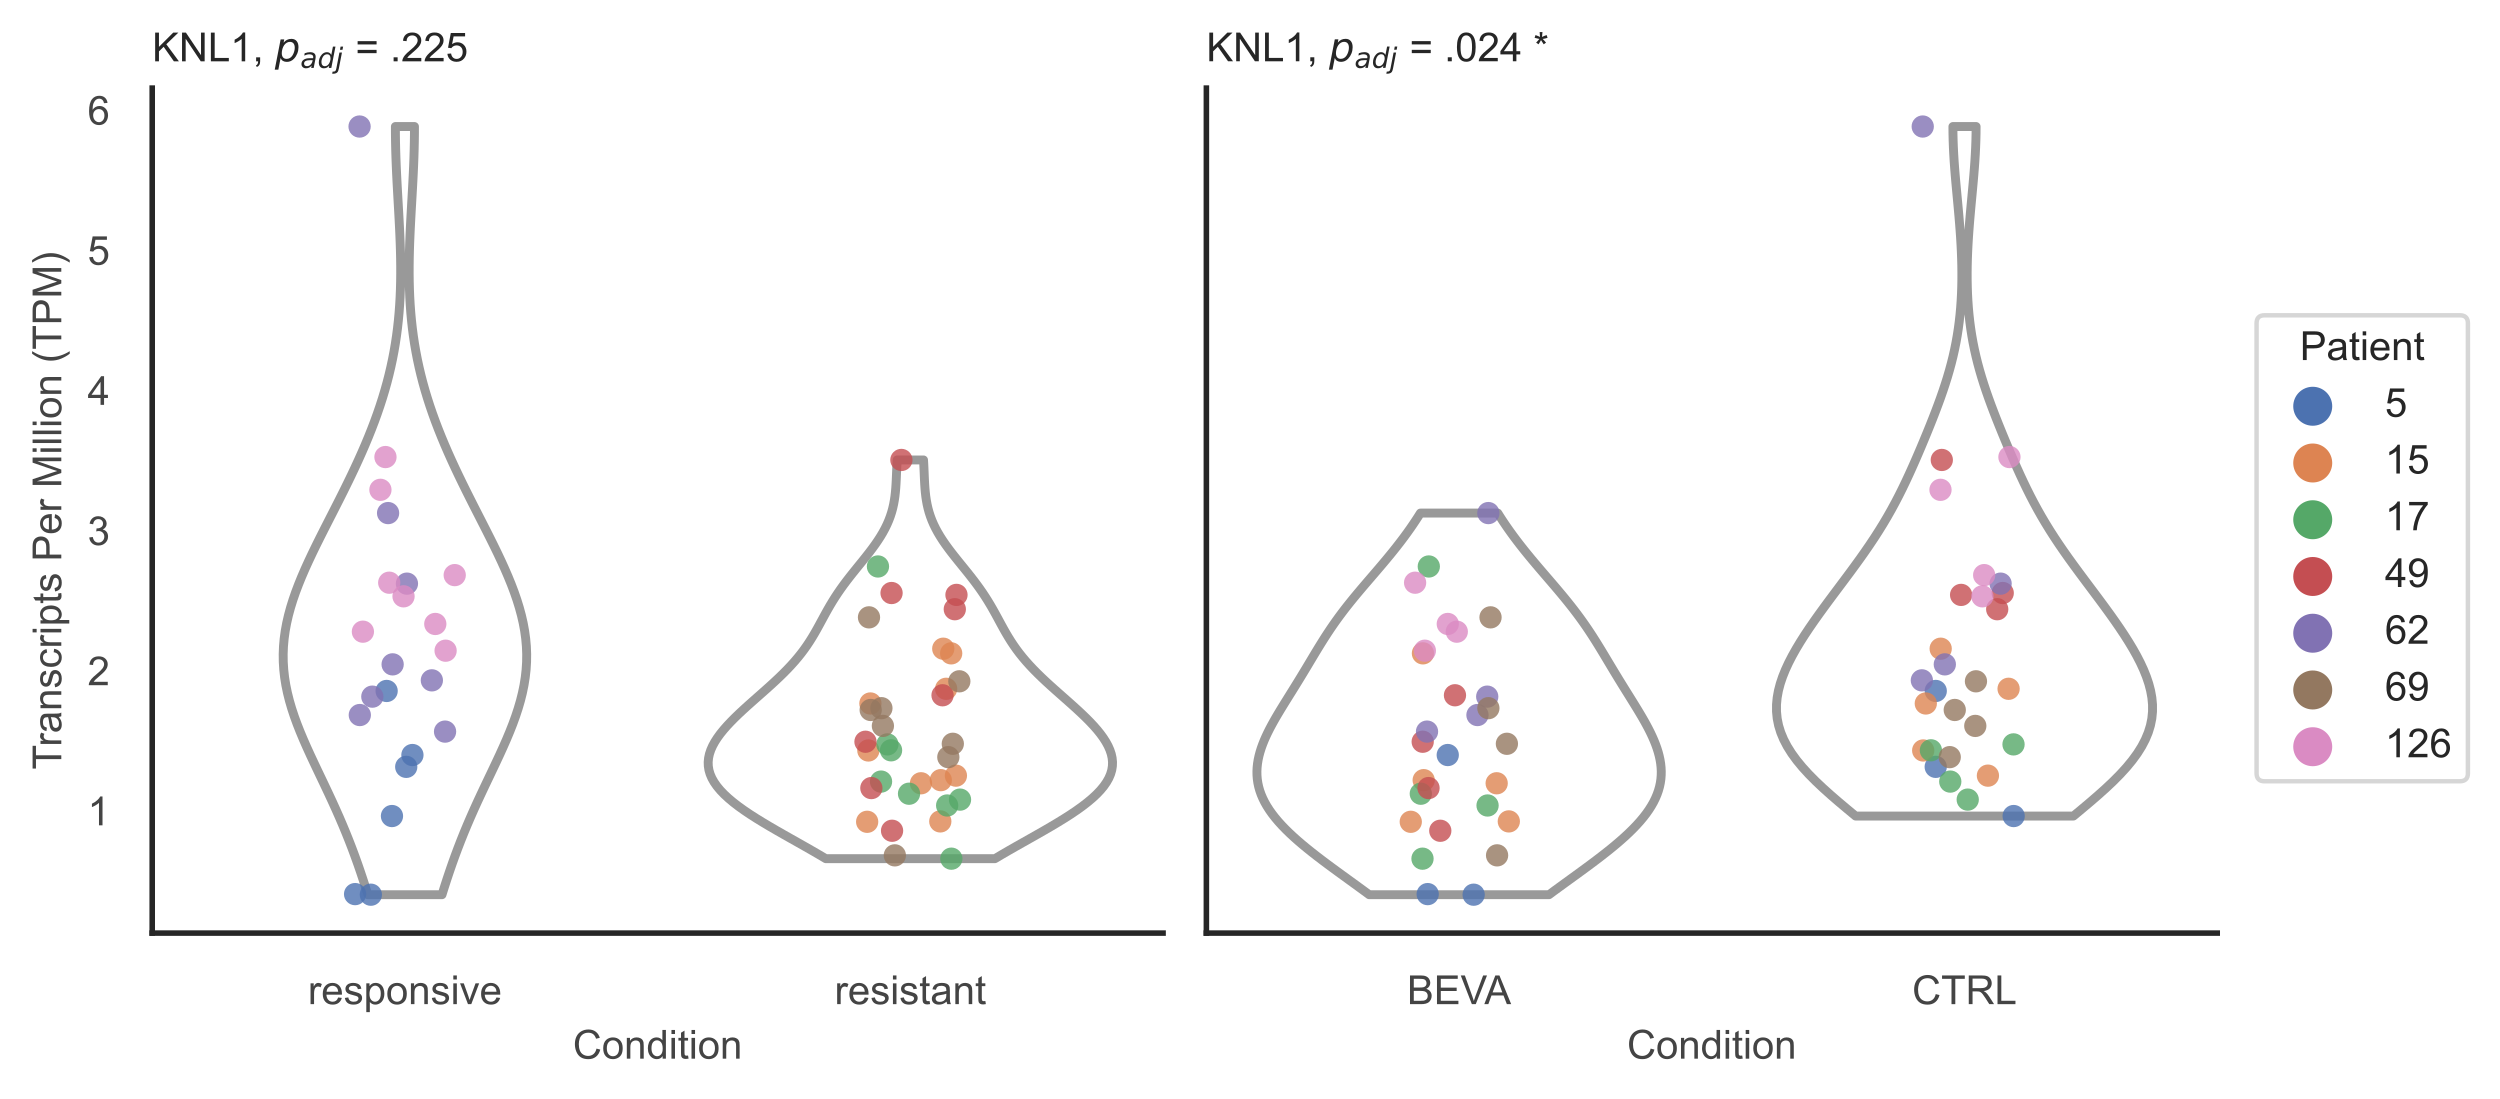 <?xml version="1.0" encoding="utf-8" standalone="no"?>
<!DOCTYPE svg PUBLIC "-//W3C//DTD SVG 1.1//EN"
  "http://www.w3.org/Graphics/SVG/1.1/DTD/svg11.dtd">
<!-- Created with matplotlib (https://matplotlib.org/) -->
<svg height="246.51pt" version="1.1" viewBox="0 0 560.891 246.51" width="560.891pt" xmlns="http://www.w3.org/2000/svg" xmlns:xlink="http://www.w3.org/1999/xlink">
 <defs>
  <style type="text/css">*{stroke-linecap:butt;stroke-linejoin:round;}</style>
 </defs>
 <g id="figure_1">
  <g id="patch_1">
   <path d="M 0 246.51 
L 560.891 246.51 
L 560.891 0 
L 0 0 
z
" style="fill:#ffffff;"/>
  </g>
  <g id="axes_1">
   <g id="patch_2">
    <path d="M 34.151 209.348 
L 260.939 209.348 
L 260.939 19.77 
L 34.151 19.77 
z
" style="fill:#ffffff;"/>
   </g>
   <g id="matplotlib.axis_1">
    <g id="xtick_1">
     <g id="text_1">
      <!-- responsive -->
      <g style="fill:#444444;" transform="translate(69.087 225.29)scale(0.09 -0.09)">
       <defs>
        <path d="M 6.5 0 
L 6.5 51.859 
L 14.406 51.859 
L 14.406 44 
Q 17.438 49.516 20 51.266 
Q 22.562 53.031 25.641 53.031 
Q 30.078 53.031 34.672 50.203 
L 31.641 42.047 
Q 28.422 43.953 25.203 43.953 
Q 22.312 43.953 20.016 42.219 
Q 17.719 40.484 16.75 37.406 
Q 15.281 32.719 15.281 27.156 
L 15.281 0 
z
" id="ArialMT-114"/>
        <path d="M 42.094 16.703 
L 51.172 15.578 
Q 49.031 7.625 43.219 3.219 
Q 37.406 -1.172 28.375 -1.172 
Q 17 -1.172 10.328 5.828 
Q 3.656 12.844 3.656 25.484 
Q 3.656 38.578 10.391 45.797 
Q 17.141 53.031 27.875 53.031 
Q 38.281 53.031 44.875 45.953 
Q 51.469 38.875 51.469 26.031 
Q 51.469 25.25 51.422 23.688 
L 12.75 23.688 
Q 13.234 15.141 17.578 10.594 
Q 21.922 6.062 28.422 6.062 
Q 33.25 6.062 36.672 8.594 
Q 40.094 11.141 42.094 16.703 
z
M 13.234 30.906 
L 42.188 30.906 
Q 41.609 37.453 38.875 40.719 
Q 34.672 45.797 27.984 45.797 
Q 21.922 45.797 17.797 41.75 
Q 13.672 37.703 13.234 30.906 
z
" id="ArialMT-101"/>
        <path d="M 3.078 15.484 
L 11.766 16.844 
Q 12.5 11.625 15.844 8.844 
Q 19.188 6.062 25.203 6.062 
Q 31.25 6.062 34.172 8.516 
Q 37.109 10.984 37.109 14.312 
Q 37.109 17.281 34.516 19 
Q 32.719 20.172 25.531 21.969 
Q 15.875 24.422 12.141 26.203 
Q 8.406 27.984 6.469 31.125 
Q 4.547 34.281 4.547 38.094 
Q 4.547 41.547 6.125 44.5 
Q 7.719 47.469 10.453 49.422 
Q 12.5 50.922 16.031 51.969 
Q 19.578 53.031 23.641 53.031 
Q 29.734 53.031 34.344 51.266 
Q 38.969 49.516 41.156 46.5 
Q 43.359 43.5 44.188 38.484 
L 35.594 37.312 
Q 35.016 41.312 32.203 43.547 
Q 29.391 45.797 24.266 45.797 
Q 18.219 45.797 15.625 43.797 
Q 13.031 41.797 13.031 39.109 
Q 13.031 37.406 14.109 36.031 
Q 15.188 34.625 17.484 33.688 
Q 18.797 33.203 25.25 31.453 
Q 34.578 28.953 38.25 27.359 
Q 41.938 25.781 44.031 22.75 
Q 46.141 19.734 46.141 15.234 
Q 46.141 10.844 43.578 6.953 
Q 41.016 3.078 36.172 0.953 
Q 31.344 -1.172 25.25 -1.172 
Q 15.141 -1.172 9.844 3.031 
Q 4.547 7.234 3.078 15.484 
z
" id="ArialMT-115"/>
        <path d="M 6.594 -19.875 
L 6.594 51.859 
L 14.594 51.859 
L 14.594 45.125 
Q 17.438 49.078 21 51.047 
Q 24.562 53.031 29.641 53.031 
Q 36.281 53.031 41.359 49.609 
Q 46.438 46.188 49.016 39.953 
Q 51.609 33.734 51.609 26.312 
Q 51.609 18.359 48.75 11.984 
Q 45.906 5.609 40.453 2.219 
Q 35.016 -1.172 29 -1.172 
Q 24.609 -1.172 21.109 0.688 
Q 17.625 2.547 15.375 5.375 
L 15.375 -19.875 
z
M 14.547 25.641 
Q 14.547 15.625 18.594 10.844 
Q 22.656 6.062 28.422 6.062 
Q 34.281 6.062 38.453 11.016 
Q 42.625 15.969 42.625 26.375 
Q 42.625 36.281 38.547 41.203 
Q 34.469 46.141 28.812 46.141 
Q 23.188 46.141 18.859 40.891 
Q 14.547 35.641 14.547 25.641 
z
" id="ArialMT-112"/>
        <path d="M 3.328 25.922 
Q 3.328 40.328 11.328 47.266 
Q 18.016 53.031 27.641 53.031 
Q 38.328 53.031 45.109 46.016 
Q 51.906 39.016 51.906 26.656 
Q 51.906 16.656 48.906 10.906 
Q 45.906 5.172 40.156 2 
Q 34.422 -1.172 27.641 -1.172 
Q 16.75 -1.172 10.031 5.812 
Q 3.328 12.797 3.328 25.922 
z
M 12.359 25.922 
Q 12.359 15.969 16.703 11.016 
Q 21.047 6.062 27.641 6.062 
Q 34.188 6.062 38.531 11.031 
Q 42.875 16.016 42.875 26.219 
Q 42.875 35.844 38.5 40.797 
Q 34.125 45.75 27.641 45.75 
Q 21.047 45.75 16.703 40.812 
Q 12.359 35.891 12.359 25.922 
z
" id="ArialMT-111"/>
        <path d="M 6.594 0 
L 6.594 51.859 
L 14.5 51.859 
L 14.5 44.484 
Q 20.219 53.031 31 53.031 
Q 35.688 53.031 39.625 51.344 
Q 43.562 49.656 45.516 46.922 
Q 47.469 44.188 48.25 40.438 
Q 48.734 37.984 48.734 31.891 
L 48.734 0 
L 39.938 0 
L 39.938 31.547 
Q 39.938 36.922 38.906 39.578 
Q 37.891 42.234 35.281 43.812 
Q 32.672 45.406 29.156 45.406 
Q 23.531 45.406 19.453 41.844 
Q 15.375 38.281 15.375 28.328 
L 15.375 0 
z
" id="ArialMT-110"/>
        <path d="M 6.641 61.469 
L 6.641 71.578 
L 15.438 71.578 
L 15.438 61.469 
z
M 6.641 0 
L 6.641 51.859 
L 15.438 51.859 
L 15.438 0 
z
" id="ArialMT-105"/>
        <path d="M 21 0 
L 1.266 51.859 
L 10.547 51.859 
L 21.688 20.797 
Q 23.484 15.766 25 10.359 
Q 26.172 14.453 28.266 20.219 
L 39.797 51.859 
L 48.828 51.859 
L 29.203 0 
z
" id="ArialMT-118"/>
       </defs>
       <use xlink:href="#ArialMT-114"/>
       <use x="33.301" xlink:href="#ArialMT-101"/>
       <use x="88.916" xlink:href="#ArialMT-115"/>
       <use x="138.916" xlink:href="#ArialMT-112"/>
       <use x="194.531" xlink:href="#ArialMT-111"/>
       <use x="250.146" xlink:href="#ArialMT-110"/>
       <use x="305.762" xlink:href="#ArialMT-115"/>
       <use x="355.762" xlink:href="#ArialMT-105"/>
       <use x="377.979" xlink:href="#ArialMT-118"/>
       <use x="427.979" xlink:href="#ArialMT-101"/>
      </g>
     </g>
    </g>
    <g id="xtick_2">
     <g id="text_2">
      <!-- resistant -->
      <g style="fill:#444444;" transform="translate(187.236 225.29)scale(0.09 -0.09)">
       <defs>
        <path d="M 25.781 7.859 
L 27.047 0.094 
Q 23.344 -0.688 20.406 -0.688 
Q 15.625 -0.688 12.984 0.828 
Q 10.359 2.344 9.281 4.812 
Q 8.203 7.281 8.203 15.188 
L 8.203 45.016 
L 1.766 45.016 
L 1.766 51.859 
L 8.203 51.859 
L 8.203 64.703 
L 16.938 69.969 
L 16.938 51.859 
L 25.781 51.859 
L 25.781 45.016 
L 16.938 45.016 
L 16.938 14.703 
Q 16.938 10.938 17.406 9.859 
Q 17.875 8.797 18.922 8.156 
Q 19.969 7.516 21.922 7.516 
Q 23.391 7.516 25.781 7.859 
z
" id="ArialMT-116"/>
        <path d="M 40.438 6.391 
Q 35.547 2.25 31.031 0.531 
Q 26.516 -1.172 21.344 -1.172 
Q 12.797 -1.172 8.203 3 
Q 3.609 7.172 3.609 13.672 
Q 3.609 17.484 5.344 20.625 
Q 7.078 23.781 9.891 25.688 
Q 12.703 27.594 16.219 28.562 
Q 18.797 29.25 24.031 29.891 
Q 34.672 31.156 39.703 32.906 
Q 39.75 34.719 39.75 35.203 
Q 39.75 40.578 37.25 42.781 
Q 33.891 45.75 27.25 45.75 
Q 21.047 45.75 18.094 43.578 
Q 15.141 41.406 13.719 35.891 
L 5.125 37.062 
Q 6.297 42.578 8.984 45.969 
Q 11.672 49.359 16.75 51.188 
Q 21.828 53.031 28.516 53.031 
Q 35.156 53.031 39.297 51.469 
Q 43.453 49.906 45.406 47.531 
Q 47.359 45.172 48.141 41.547 
Q 48.578 39.312 48.578 33.453 
L 48.578 21.734 
Q 48.578 9.469 49.141 6.219 
Q 49.703 2.984 51.375 0 
L 42.188 0 
Q 40.828 2.734 40.438 6.391 
z
M 39.703 26.031 
Q 34.906 24.078 25.344 22.703 
Q 19.922 21.922 17.672 20.938 
Q 15.438 19.969 14.203 18.094 
Q 12.984 16.219 12.984 13.922 
Q 12.984 10.406 15.641 8.062 
Q 18.312 5.719 23.438 5.719 
Q 28.516 5.719 32.469 7.938 
Q 36.422 10.156 38.281 14.016 
Q 39.703 17 39.703 22.797 
z
" id="ArialMT-97"/>
       </defs>
       <use xlink:href="#ArialMT-114"/>
       <use x="33.301" xlink:href="#ArialMT-101"/>
       <use x="88.916" xlink:href="#ArialMT-115"/>
       <use x="138.916" xlink:href="#ArialMT-105"/>
       <use x="161.133" xlink:href="#ArialMT-115"/>
       <use x="211.133" xlink:href="#ArialMT-116"/>
       <use x="238.916" xlink:href="#ArialMT-97"/>
       <use x="294.531" xlink:href="#ArialMT-110"/>
       <use x="350.146" xlink:href="#ArialMT-116"/>
      </g>
     </g>
    </g>
    <g id="text_3">
     <!-- Condition -->
     <g style="fill:#444444;" transform="translate(128.533 237.521)scale(0.09 -0.09)">
      <defs>
       <path d="M 58.797 25.094 
L 68.266 22.703 
Q 65.281 11.031 57.547 4.906 
Q 49.812 -1.219 38.625 -1.219 
Q 27.047 -1.219 19.797 3.484 
Q 12.547 8.203 8.766 17.141 
Q 4.984 26.078 4.984 36.328 
Q 4.984 47.516 9.25 55.828 
Q 13.531 64.156 21.406 68.469 
Q 29.297 72.797 38.766 72.797 
Q 49.516 72.797 56.828 67.328 
Q 64.156 61.859 67.047 51.953 
L 57.719 49.75 
Q 55.219 57.562 50.484 61.125 
Q 45.75 64.703 38.578 64.703 
Q 30.328 64.703 24.781 60.734 
Q 19.234 56.781 16.984 50.109 
Q 14.75 43.453 14.75 36.375 
Q 14.75 27.25 17.406 20.438 
Q 20.062 13.625 25.672 10.25 
Q 31.297 6.891 37.844 6.891 
Q 45.797 6.891 51.312 11.469 
Q 56.844 16.062 58.797 25.094 
z
" id="ArialMT-67"/>
       <path d="M 40.234 0 
L 40.234 6.547 
Q 35.297 -1.172 25.734 -1.172 
Q 19.531 -1.172 14.328 2.25 
Q 9.125 5.672 6.266 11.797 
Q 3.422 17.922 3.422 25.875 
Q 3.422 33.641 6 39.969 
Q 8.594 46.297 13.766 49.656 
Q 18.953 53.031 25.344 53.031 
Q 30.031 53.031 33.688 51.047 
Q 37.359 49.078 39.656 45.906 
L 39.656 71.578 
L 48.391 71.578 
L 48.391 0 
z
M 12.453 25.875 
Q 12.453 15.922 16.641 10.984 
Q 20.844 6.062 26.562 6.062 
Q 32.328 6.062 36.344 10.766 
Q 40.375 15.484 40.375 25.141 
Q 40.375 35.797 36.266 40.766 
Q 32.172 45.75 26.172 45.75 
Q 20.312 45.75 16.375 40.969 
Q 12.453 36.188 12.453 25.875 
z
" id="ArialMT-100"/>
      </defs>
      <use xlink:href="#ArialMT-67"/>
      <use x="72.217" xlink:href="#ArialMT-111"/>
      <use x="127.832" xlink:href="#ArialMT-110"/>
      <use x="183.447" xlink:href="#ArialMT-100"/>
      <use x="239.062" xlink:href="#ArialMT-105"/>
      <use x="261.279" xlink:href="#ArialMT-116"/>
      <use x="289.062" xlink:href="#ArialMT-105"/>
      <use x="311.279" xlink:href="#ArialMT-111"/>
      <use x="366.895" xlink:href="#ArialMT-110"/>
     </g>
    </g>
   </g>
   <g id="matplotlib.axis_2">
    <g id="ytick_1">
     <g id="text_4">
      <!-- 1 -->
      <g style="fill:#444444;" transform="translate(19.646 185.167)scale(0.09 -0.09)">
       <defs>
        <path d="M 37.25 0 
L 28.469 0 
L 28.469 56 
Q 25.297 52.984 20.141 49.953 
Q 14.984 46.922 10.891 45.406 
L 10.891 53.906 
Q 18.266 57.375 23.781 62.297 
Q 29.297 67.234 31.594 71.875 
L 37.25 71.875 
z
" id="ArialMT-49"/>
       </defs>
       <use xlink:href="#ArialMT-49"/>
      </g>
     </g>
    </g>
    <g id="ytick_2">
     <g id="text_5">
      <!-- 2 -->
      <g style="fill:#444444;" transform="translate(19.646 153.724)scale(0.09 -0.09)">
       <defs>
        <path d="M 50.344 8.453 
L 50.344 0 
L 3.031 0 
Q 2.938 3.172 4.047 6.109 
Q 5.859 10.938 9.828 15.625 
Q 13.812 20.312 21.344 26.469 
Q 33.016 36.031 37.109 41.625 
Q 41.219 47.219 41.219 52.203 
Q 41.219 57.422 37.469 61 
Q 33.734 64.594 27.734 64.594 
Q 21.391 64.594 17.578 60.781 
Q 13.766 56.984 13.719 50.25 
L 4.688 51.172 
Q 5.609 61.281 11.656 66.578 
Q 17.719 71.875 27.938 71.875 
Q 38.234 71.875 44.234 66.156 
Q 50.25 60.453 50.25 52 
Q 50.25 47.703 48.484 43.547 
Q 46.734 39.406 42.656 34.812 
Q 38.578 30.219 29.109 22.219 
Q 21.188 15.578 18.938 13.203 
Q 16.703 10.844 15.234 8.453 
z
" id="ArialMT-50"/>
       </defs>
       <use xlink:href="#ArialMT-50"/>
      </g>
     </g>
    </g>
    <g id="ytick_3">
     <g id="text_6">
      <!-- 3 -->
      <g style="fill:#444444;" transform="translate(19.646 122.282)scale(0.09 -0.09)">
       <defs>
        <path d="M 4.203 18.891 
L 12.984 20.062 
Q 14.5 12.594 18.141 9.297 
Q 21.781 6 27 6 
Q 33.203 6 37.469 10.297 
Q 41.75 14.594 41.75 20.953 
Q 41.75 27 37.797 30.922 
Q 33.844 34.859 27.734 34.859 
Q 25.25 34.859 21.531 33.891 
L 22.516 41.609 
Q 23.391 41.5 23.922 41.5 
Q 29.547 41.5 34.031 44.422 
Q 38.531 47.359 38.531 53.469 
Q 38.531 58.297 35.25 61.469 
Q 31.984 64.656 26.812 64.656 
Q 21.688 64.656 18.266 61.422 
Q 14.844 58.203 13.875 51.766 
L 5.078 53.328 
Q 6.688 62.156 12.391 67.016 
Q 18.109 71.875 26.609 71.875 
Q 32.469 71.875 37.391 69.359 
Q 42.328 66.844 44.938 62.5 
Q 47.562 58.156 47.562 53.266 
Q 47.562 48.641 45.062 44.828 
Q 42.578 41.016 37.703 38.766 
Q 44.047 37.312 47.562 32.688 
Q 51.078 28.078 51.078 21.141 
Q 51.078 11.766 44.234 5.25 
Q 37.406 -1.266 26.953 -1.266 
Q 17.531 -1.266 11.297 4.344 
Q 5.078 9.969 4.203 18.891 
z
" id="ArialMT-51"/>
       </defs>
       <use xlink:href="#ArialMT-51"/>
      </g>
     </g>
    </g>
    <g id="ytick_4">
     <g id="text_7">
      <!-- 4 -->
      <g style="fill:#444444;" transform="translate(19.646 90.84)scale(0.09 -0.09)">
       <defs>
        <path d="M 32.328 0 
L 32.328 17.141 
L 1.266 17.141 
L 1.266 25.203 
L 33.938 71.578 
L 41.109 71.578 
L 41.109 25.203 
L 50.781 25.203 
L 50.781 17.141 
L 41.109 17.141 
L 41.109 0 
z
M 32.328 25.203 
L 32.328 57.469 
L 9.906 25.203 
z
" id="ArialMT-52"/>
       </defs>
       <use xlink:href="#ArialMT-52"/>
      </g>
     </g>
    </g>
    <g id="ytick_5">
     <g id="text_8">
      <!-- 5 -->
      <g style="fill:#444444;" transform="translate(19.646 59.398)scale(0.09 -0.09)">
       <defs>
        <path d="M 4.156 18.75 
L 13.375 19.531 
Q 14.406 12.797 18.141 9.391 
Q 21.875 6 27.156 6 
Q 33.5 6 37.891 10.781 
Q 42.281 15.578 42.281 23.484 
Q 42.281 31 38.062 35.344 
Q 33.844 39.703 27 39.703 
Q 22.75 39.703 19.328 37.766 
Q 15.922 35.844 13.969 32.766 
L 5.719 33.844 
L 12.641 70.609 
L 48.25 70.609 
L 48.25 62.203 
L 19.672 62.203 
L 15.828 42.969 
Q 22.266 47.469 29.344 47.469 
Q 38.719 47.469 45.156 40.969 
Q 51.609 34.469 51.609 24.266 
Q 51.609 14.547 45.953 7.469 
Q 39.062 -1.219 27.156 -1.219 
Q 17.391 -1.219 11.203 4.25 
Q 5.031 9.719 4.156 18.75 
z
" id="ArialMT-53"/>
       </defs>
       <use xlink:href="#ArialMT-53"/>
      </g>
     </g>
    </g>
    <g id="ytick_6">
     <g id="text_9">
      <!-- 6 -->
      <g style="fill:#444444;" transform="translate(19.646 27.955)scale(0.09 -0.09)">
       <defs>
        <path d="M 49.75 54.047 
L 41.016 53.375 
Q 39.844 58.547 37.703 60.891 
Q 34.125 64.656 28.906 64.656 
Q 24.703 64.656 21.531 62.312 
Q 17.391 59.281 14.984 53.469 
Q 12.594 47.656 12.5 36.922 
Q 15.672 41.75 20.266 44.094 
Q 24.859 46.438 29.891 46.438 
Q 38.672 46.438 44.844 39.969 
Q 51.031 33.5 51.031 23.25 
Q 51.031 16.5 48.125 10.719 
Q 45.219 4.938 40.141 1.859 
Q 35.062 -1.219 28.609 -1.219 
Q 17.625 -1.219 10.688 6.859 
Q 3.766 14.938 3.766 33.5 
Q 3.766 54.25 11.422 63.672 
Q 18.109 71.875 29.438 71.875 
Q 37.891 71.875 43.281 67.141 
Q 48.688 62.406 49.75 54.047 
z
M 13.875 23.188 
Q 13.875 18.656 15.797 14.5 
Q 17.719 10.359 21.188 8.172 
Q 24.656 6 28.469 6 
Q 34.031 6 38.031 10.484 
Q 42.047 14.984 42.047 22.703 
Q 42.047 30.125 38.078 34.391 
Q 34.125 38.672 28.125 38.672 
Q 22.172 38.672 18.016 34.391 
Q 13.875 30.125 13.875 23.188 
z
" id="ArialMT-54"/>
       </defs>
       <use xlink:href="#ArialMT-54"/>
      </g>
     </g>
    </g>
    <g id="text_10">
     <!-- Transcripts Per Million (TPM) -->
     <g style="fill:#444444;" transform="translate(13.752 172.644)rotate(-90)scale(0.09 -0.09)">
      <defs>
       <path d="M 25.922 0 
L 25.922 63.141 
L 2.344 63.141 
L 2.344 71.578 
L 59.078 71.578 
L 59.078 63.141 
L 35.406 63.141 
L 35.406 0 
z
" id="ArialMT-84"/>
       <path d="M 40.438 19 
L 49.078 17.875 
Q 47.656 8.938 41.812 3.875 
Q 35.984 -1.172 27.484 -1.172 
Q 16.844 -1.172 10.375 5.781 
Q 3.906 12.75 3.906 25.734 
Q 3.906 34.125 6.688 40.422 
Q 9.469 46.734 15.156 49.875 
Q 20.844 53.031 27.547 53.031 
Q 35.984 53.031 41.359 48.75 
Q 46.734 44.484 48.25 36.625 
L 39.703 35.297 
Q 38.484 40.531 35.375 43.156 
Q 32.281 45.797 27.875 45.797 
Q 21.234 45.797 17.078 41.031 
Q 12.938 36.281 12.938 25.984 
Q 12.938 15.531 16.938 10.797 
Q 20.953 6.062 27.391 6.062 
Q 32.562 6.062 36.031 9.234 
Q 39.5 12.406 40.438 19 
z
" id="ArialMT-99"/>
       <path id="ArialMT-32"/>
       <path d="M 7.719 0 
L 7.719 71.578 
L 34.719 71.578 
Q 41.844 71.578 45.609 70.906 
Q 50.875 70.016 54.438 67.547 
Q 58.016 65.094 60.188 60.641 
Q 62.359 56.203 62.359 50.875 
Q 62.359 41.75 56.547 35.422 
Q 50.734 29.109 35.547 29.109 
L 17.188 29.109 
L 17.188 0 
z
M 17.188 37.547 
L 35.688 37.547 
Q 44.875 37.547 48.734 40.969 
Q 52.594 44.391 52.594 50.594 
Q 52.594 55.078 50.312 58.266 
Q 48.047 61.469 44.344 62.5 
Q 41.938 63.141 35.5 63.141 
L 17.188 63.141 
z
" id="ArialMT-80"/>
       <path d="M 7.422 0 
L 7.422 71.578 
L 21.688 71.578 
L 38.625 20.906 
Q 40.969 13.812 42.047 10.297 
Q 43.266 14.203 45.844 21.781 
L 62.984 71.578 
L 75.734 71.578 
L 75.734 0 
L 66.609 0 
L 66.609 59.906 
L 45.797 0 
L 37.25 0 
L 16.547 60.938 
L 16.547 0 
z
" id="ArialMT-77"/>
       <path d="M 6.391 0 
L 6.391 71.578 
L 15.188 71.578 
L 15.188 0 
z
" id="ArialMT-108"/>
       <path d="M 23.391 -21.047 
Q 16.109 -11.859 11.078 0.438 
Q 6.062 12.75 6.062 25.922 
Q 6.062 37.547 9.812 48.188 
Q 14.203 60.547 23.391 72.797 
L 29.688 72.797 
Q 23.781 62.641 21.875 58.297 
Q 18.891 51.562 17.188 44.234 
Q 15.094 35.109 15.094 25.875 
Q 15.094 2.391 29.688 -21.047 
z
" id="ArialMT-40"/>
       <path d="M 12.359 -21.047 
L 6.062 -21.047 
Q 20.656 2.391 20.656 25.875 
Q 20.656 35.062 18.562 44.094 
Q 16.891 51.422 13.922 58.156 
Q 12.016 62.547 6.062 72.797 
L 12.359 72.797 
Q 21.531 60.547 25.922 48.188 
Q 29.688 37.547 29.688 25.922 
Q 29.688 12.75 24.625 0.438 
Q 19.578 -11.859 12.359 -21.047 
z
" id="ArialMT-41"/>
      </defs>
      <use xlink:href="#ArialMT-84"/>
      <use x="57.334" xlink:href="#ArialMT-114"/>
      <use x="90.635" xlink:href="#ArialMT-97"/>
      <use x="146.25" xlink:href="#ArialMT-110"/>
      <use x="201.865" xlink:href="#ArialMT-115"/>
      <use x="251.865" xlink:href="#ArialMT-99"/>
      <use x="301.865" xlink:href="#ArialMT-114"/>
      <use x="335.166" xlink:href="#ArialMT-105"/>
      <use x="357.383" xlink:href="#ArialMT-112"/>
      <use x="412.998" xlink:href="#ArialMT-116"/>
      <use x="440.781" xlink:href="#ArialMT-115"/>
      <use x="490.781" xlink:href="#ArialMT-32"/>
      <use x="518.564" xlink:href="#ArialMT-80"/>
      <use x="585.264" xlink:href="#ArialMT-101"/>
      <use x="640.879" xlink:href="#ArialMT-114"/>
      <use x="674.18" xlink:href="#ArialMT-32"/>
      <use x="701.963" xlink:href="#ArialMT-77"/>
      <use x="785.264" xlink:href="#ArialMT-105"/>
      <use x="807.48" xlink:href="#ArialMT-108"/>
      <use x="829.697" xlink:href="#ArialMT-108"/>
      <use x="851.914" xlink:href="#ArialMT-105"/>
      <use x="874.131" xlink:href="#ArialMT-111"/>
      <use x="929.746" xlink:href="#ArialMT-110"/>
      <use x="985.361" xlink:href="#ArialMT-32"/>
      <use x="1013.145" xlink:href="#ArialMT-40"/>
      <use x="1046.445" xlink:href="#ArialMT-84"/>
      <use x="1107.529" xlink:href="#ArialMT-80"/>
      <use x="1174.229" xlink:href="#ArialMT-77"/>
      <use x="1257.529" xlink:href="#ArialMT-41"/>
     </g>
    </g>
   </g>
   <g id="PolyCollection_1">
    <defs>
     <path d="M 99.166 -45.779 
L 82.53 -45.779 
L 81.984 -47.52 
L 81.421 -49.26 
L 80.839 -51.001 
L 80.236 -52.742 
L 79.61 -54.483 
L 78.961 -56.224 
L 78.287 -57.965 
L 77.588 -59.706 
L 76.864 -61.446 
L 76.116 -63.187 
L 75.345 -64.928 
L 74.553 -66.669 
L 73.744 -68.41 
L 72.923 -70.151 
L 72.094 -71.891 
L 71.263 -73.632 
L 70.438 -75.373 
L 69.624 -77.114 
L 68.83 -78.855 
L 68.065 -80.596 
L 67.335 -82.337 
L 66.649 -84.077 
L 66.015 -85.818 
L 65.44 -87.559 
L 64.931 -89.3 
L 64.494 -91.041 
L 64.133 -92.782 
L 63.854 -94.522 
L 63.66 -96.263 
L 63.552 -98.004 
L 63.531 -99.745 
L 63.599 -101.486 
L 63.753 -103.227 
L 63.992 -104.968 
L 64.313 -106.708 
L 64.712 -108.449 
L 65.184 -110.19 
L 65.725 -111.931 
L 66.328 -113.672 
L 66.988 -115.413 
L 67.697 -117.153 
L 68.451 -118.894 
L 69.242 -120.635 
L 70.063 -122.376 
L 70.909 -124.117 
L 71.774 -125.858 
L 72.652 -127.599 
L 73.538 -129.339 
L 74.427 -131.08 
L 75.314 -132.821 
L 76.196 -134.562 
L 77.068 -136.303 
L 77.928 -138.044 
L 78.772 -139.784 
L 79.597 -141.525 
L 80.401 -143.266 
L 81.181 -145.007 
L 81.935 -146.748 
L 82.661 -148.489 
L 83.357 -150.229 
L 84.022 -151.97 
L 84.654 -153.711 
L 85.251 -155.452 
L 85.812 -157.193 
L 86.336 -158.934 
L 86.824 -160.675 
L 87.273 -162.415 
L 87.684 -164.156 
L 88.057 -165.897 
L 88.393 -167.638 
L 88.691 -169.379 
L 88.953 -171.12 
L 89.18 -172.86 
L 89.373 -174.601 
L 89.533 -176.342 
L 89.661 -178.083 
L 89.76 -179.824 
L 89.831 -181.565 
L 89.876 -183.306 
L 89.897 -185.046 
L 89.895 -186.787 
L 89.874 -188.528 
L 89.834 -190.269 
L 89.778 -192.01 
L 89.709 -193.751 
L 89.629 -195.491 
L 89.54 -197.232 
L 89.445 -198.973 
L 89.347 -200.714 
L 89.248 -202.455 
L 89.151 -204.196 
L 89.058 -205.937 
L 88.972 -207.677 
L 88.896 -209.418 
L 88.83 -211.159 
L 88.777 -212.9 
L 88.738 -214.641 
L 88.715 -216.382 
L 88.708 -218.122 
L 92.988 -218.122 
L 92.988 -218.122 
L 92.981 -216.382 
L 92.957 -214.641 
L 92.919 -212.9 
L 92.866 -211.159 
L 92.8 -209.418 
L 92.723 -207.677 
L 92.637 -205.937 
L 92.544 -204.196 
L 92.447 -202.455 
L 92.348 -200.714 
L 92.25 -198.973 
L 92.156 -197.232 
L 92.067 -195.491 
L 91.987 -193.751 
L 91.917 -192.01 
L 91.862 -190.269 
L 91.822 -188.528 
L 91.8 -186.787 
L 91.799 -185.046 
L 91.819 -183.306 
L 91.864 -181.565 
L 91.935 -179.824 
L 92.034 -178.083 
L 92.163 -176.342 
L 92.323 -174.601 
L 92.515 -172.86 
L 92.742 -171.12 
L 93.004 -169.379 
L 93.303 -167.638 
L 93.638 -165.897 
L 94.012 -164.156 
L 94.423 -162.415 
L 94.872 -160.675 
L 95.359 -158.934 
L 95.884 -157.193 
L 96.445 -155.452 
L 97.042 -153.711 
L 97.674 -151.97 
L 98.338 -150.229 
L 99.035 -148.489 
L 99.761 -146.748 
L 100.515 -145.007 
L 101.295 -143.266 
L 102.099 -141.525 
L 102.924 -139.784 
L 103.768 -138.044 
L 104.627 -136.303 
L 105.5 -134.562 
L 106.381 -132.821 
L 107.269 -131.08 
L 108.157 -129.339 
L 109.043 -127.599 
L 109.921 -125.858 
L 110.786 -124.117 
L 111.632 -122.376 
L 112.454 -120.635 
L 113.245 -118.894 
L 113.998 -117.153 
L 114.708 -115.413 
L 115.368 -113.672 
L 115.971 -111.931 
L 116.511 -110.19 
L 116.984 -108.449 
L 117.383 -106.708 
L 117.703 -104.968 
L 117.942 -103.227 
L 118.097 -101.486 
L 118.164 -99.745 
L 118.144 -98.004 
L 118.036 -96.263 
L 117.841 -94.522 
L 117.562 -92.782 
L 117.202 -91.041 
L 116.764 -89.3 
L 116.255 -87.559 
L 115.68 -85.818 
L 115.046 -84.077 
L 114.361 -82.337 
L 113.631 -80.596 
L 112.865 -78.855 
L 112.072 -77.114 
L 111.258 -75.373 
L 110.432 -73.632 
L 109.602 -71.891 
L 108.773 -70.151 
L 107.951 -68.41 
L 107.142 -66.669 
L 106.351 -64.928 
L 105.58 -63.187 
L 104.831 -61.446 
L 104.107 -59.706 
L 103.408 -57.965 
L 102.735 -56.224 
L 102.085 -54.483 
L 101.46 -52.742 
L 100.857 -51.001 
L 100.274 -49.26 
L 99.711 -47.52 
L 99.166 -45.779 
z
" id="m2efd7d4521" style="stroke:#999999;stroke-width:2;"/>
    </defs>
    <g clip-path="url(#p64625a9c5e)">
     <use style="fill:#ffffff;stroke:#999999;stroke-width:2;" x="0" xlink:href="#m2efd7d4521" y="246.51"/>
    </g>
   </g>
   <g id="PolyCollection_2">
    <defs>
     <path d="M 223.208 -53.86 
L 185.276 -53.86 
L 183.75 -54.764 
L 182.191 -55.668 
L 180.609 -56.571 
L 179.012 -57.475 
L 177.409 -58.378 
L 175.812 -59.282 
L 174.231 -60.185 
L 172.676 -61.089 
L 171.159 -61.993 
L 169.69 -62.896 
L 168.28 -63.8 
L 166.94 -64.703 
L 165.678 -65.607 
L 164.505 -66.511 
L 163.429 -67.414 
L 162.456 -68.318 
L 161.593 -69.221 
L 160.845 -70.125 
L 160.216 -71.029 
L 159.707 -71.932 
L 159.32 -72.836 
L 159.055 -73.739 
L 158.911 -74.643 
L 158.884 -75.547 
L 158.972 -76.45 
L 159.169 -77.354 
L 159.471 -78.257 
L 159.872 -79.161 
L 160.365 -80.064 
L 160.944 -80.968 
L 161.601 -81.872 
L 162.33 -82.775 
L 163.122 -83.679 
L 163.97 -84.582 
L 164.866 -85.486 
L 165.803 -86.39 
L 166.773 -87.293 
L 167.768 -88.197 
L 168.781 -89.1 
L 169.802 -90.004 
L 170.826 -90.908 
L 171.844 -91.811 
L 172.849 -92.715 
L 173.835 -93.618 
L 174.796 -94.522 
L 175.725 -95.426 
L 176.618 -96.329 
L 177.471 -97.233 
L 178.281 -98.136 
L 179.047 -99.04 
L 179.769 -99.943 
L 180.446 -100.847 
L 181.082 -101.751 
L 181.68 -102.654 
L 182.244 -103.558 
L 182.78 -104.461 
L 183.293 -105.365 
L 183.791 -106.269 
L 184.281 -107.172 
L 184.77 -108.076 
L 185.264 -108.979 
L 185.771 -109.883 
L 186.294 -110.787 
L 186.839 -111.69 
L 187.409 -112.594 
L 188.007 -113.497 
L 188.632 -114.401 
L 189.285 -115.305 
L 189.962 -116.208 
L 190.661 -117.112 
L 191.377 -118.015 
L 192.105 -118.919 
L 192.838 -119.822 
L 193.569 -120.726 
L 194.292 -121.63 
L 195 -122.533 
L 195.685 -123.437 
L 196.341 -124.34 
L 196.962 -125.244 
L 197.544 -126.148 
L 198.081 -127.051 
L 198.571 -127.955 
L 199.012 -128.858 
L 199.403 -129.762 
L 199.744 -130.666 
L 200.037 -131.569 
L 200.284 -132.473 
L 200.488 -133.376 
L 200.653 -134.28 
L 200.785 -135.183 
L 200.887 -136.087 
L 200.966 -136.991 
L 201.026 -137.894 
L 201.074 -138.798 
L 201.114 -139.701 
L 201.151 -140.605 
L 201.189 -141.509 
L 201.233 -142.412 
L 201.284 -143.316 
L 207.199 -143.316 
L 207.199 -143.316 
L 207.251 -142.412 
L 207.295 -141.509 
L 207.333 -140.605 
L 207.37 -139.701 
L 207.41 -138.798 
L 207.458 -137.894 
L 207.518 -136.991 
L 207.597 -136.087 
L 207.699 -135.183 
L 207.831 -134.28 
L 207.996 -133.376 
L 208.2 -132.473 
L 208.447 -131.569 
L 208.74 -130.666 
L 209.081 -129.762 
L 209.472 -128.858 
L 209.913 -127.955 
L 210.403 -127.051 
L 210.94 -126.148 
L 211.521 -125.244 
L 212.143 -124.34 
L 212.799 -123.437 
L 213.484 -122.533 
L 214.191 -121.63 
L 214.915 -120.726 
L 215.646 -119.822 
L 216.379 -118.919 
L 217.107 -118.015 
L 217.823 -117.112 
L 218.522 -116.208 
L 219.199 -115.305 
L 219.852 -114.401 
L 220.477 -113.497 
L 221.074 -112.594 
L 221.645 -111.69 
L 222.19 -110.787 
L 222.713 -109.883 
L 223.219 -108.979 
L 223.714 -108.076 
L 224.202 -107.172 
L 224.692 -106.269 
L 225.19 -105.365 
L 225.704 -104.461 
L 226.24 -103.558 
L 226.804 -102.654 
L 227.401 -101.751 
L 228.037 -100.847 
L 228.715 -99.943 
L 229.436 -99.04 
L 230.202 -98.136 
L 231.013 -97.233 
L 231.866 -96.329 
L 232.759 -95.426 
L 233.688 -94.522 
L 234.648 -93.618 
L 235.634 -92.715 
L 236.64 -91.811 
L 237.658 -90.908 
L 238.681 -90.004 
L 239.703 -89.1 
L 240.715 -88.197 
L 241.71 -87.293 
L 242.68 -86.39 
L 243.617 -85.486 
L 244.514 -84.582 
L 245.362 -83.679 
L 246.154 -82.775 
L 246.882 -81.872 
L 247.54 -80.968 
L 248.118 -80.064 
L 248.612 -79.161 
L 249.012 -78.257 
L 249.314 -77.354 
L 249.512 -76.45 
L 249.599 -75.547 
L 249.573 -74.643 
L 249.428 -73.739 
L 249.163 -72.836 
L 248.777 -71.932 
L 248.268 -71.029 
L 247.639 -70.125 
L 246.89 -69.221 
L 246.028 -68.318 
L 245.055 -67.414 
L 243.978 -66.511 
L 242.805 -65.607 
L 241.544 -64.703 
L 240.204 -63.8 
L 238.794 -62.896 
L 237.325 -61.993 
L 235.808 -61.089 
L 234.253 -60.185 
L 232.671 -59.282 
L 231.074 -58.378 
L 229.472 -57.475 
L 227.875 -56.571 
L 226.292 -55.668 
L 224.734 -54.764 
L 223.208 -53.86 
z
" id="m56c0afba49" style="stroke:#999999;stroke-width:2;"/>
    </defs>
    <g clip-path="url(#p64625a9c5e)">
     <use style="fill:#ffffff;stroke:#999999;stroke-width:2;" x="0" xlink:href="#m56c0afba49" y="246.51"/>
    </g>
   </g>
   <g id="PathCollection_1"/>
   <g id="PathCollection_2"/>
   <g id="PathCollection_3"/>
   <g id="PathCollection_4"/>
   <g id="PathCollection_5"/>
   <g id="PathCollection_6"/>
   <g id="PathCollection_7"/>
   <g id="patch_3">
    <path d="M 34.151 209.348 
L 34.151 19.77 
" style="fill:none;stroke:#262626;stroke-linecap:square;stroke-linejoin:miter;stroke-width:1.25;"/>
   </g>
   <g id="patch_4">
    <path d="M 34.151 209.348 
L 260.939 209.348 
" style="fill:none;stroke:#262626;stroke-linecap:square;stroke-linejoin:miter;stroke-width:1.25;"/>
   </g>
   <g id="PathCollection_8">
    <defs>
     <path d="M 0 2.5 
C 0.663 2.5 1.299 2.237 1.768 1.768 
C 2.237 1.299 2.5 0.663 2.5 -0 
C 2.5 -0.663 2.237 -1.299 1.768 -1.768 
C 1.299 -2.237 0.663 -2.5 0 -2.5 
C -0.663 -2.5 -1.299 -2.237 -1.768 -1.768 
C -2.237 -1.299 -2.5 -0.663 -2.5 0 
C -2.5 0.663 -2.237 1.299 -1.768 1.768 
C -1.299 2.237 -0.663 2.5 0 2.5 
z
" id="C0_0_7868dca277"/>
    </defs>
    <g clip-path="url(#p64625a9c5e)">
     <use style="fill:#4c72b0;fill-opacity:0.8;" x="92.529" xlink:href="#C0_0_7868dca277" y="169.396"/>
    </g>
    <g clip-path="url(#p64625a9c5e)">
     <use style="fill:#4c72b0;fill-opacity:0.8;" x="79.668" xlink:href="#C0_0_7868dca277" y="200.598"/>
    </g>
    <g clip-path="url(#p64625a9c5e)">
     <use style="fill:#4c72b0;fill-opacity:0.8;" x="83.2" xlink:href="#C0_0_7868dca277" y="200.731"/>
    </g>
    <g clip-path="url(#p64625a9c5e)">
     <use style="fill:#4c72b0;fill-opacity:0.8;" x="91.141" xlink:href="#C0_0_7868dca277" y="172.047"/>
    </g>
    <g clip-path="url(#p64625a9c5e)">
     <use style="fill:#4c72b0;fill-opacity:0.8;" x="86.743" xlink:href="#C0_0_7868dca277" y="155.021"/>
    </g>
    <g clip-path="url(#p64625a9c5e)">
     <use style="fill:#4c72b0;fill-opacity:0.8;" x="87.94" xlink:href="#C0_0_7868dca277" y="183.084"/>
    </g>
    <g clip-path="url(#p64625a9c5e)">
     <use style="fill:#8172b3;fill-opacity:0.8;" x="80.725" xlink:href="#C0_0_7868dca277" y="160.423"/>
    </g>
    <g clip-path="url(#p64625a9c5e)">
     <use style="fill:#8172b3;fill-opacity:0.8;" x="83.536" xlink:href="#C0_0_7868dca277" y="156.296"/>
    </g>
    <g clip-path="url(#p64625a9c5e)">
     <use style="fill:#8172b3;fill-opacity:0.8;" x="99.852" xlink:href="#C0_0_7868dca277" y="164.141"/>
    </g>
    <g clip-path="url(#p64625a9c5e)">
     <use style="fill:#8172b3;fill-opacity:0.8;" x="87.07" xlink:href="#C0_0_7868dca277" y="115.113"/>
    </g>
    <g clip-path="url(#p64625a9c5e)">
     <use style="fill:#8172b3;fill-opacity:0.8;" x="91.298" xlink:href="#C0_0_7868dca277" y="130.944"/>
    </g>
    <g clip-path="url(#p64625a9c5e)">
     <use style="fill:#8172b3;fill-opacity:0.8;" x="96.891" xlink:href="#C0_0_7868dca277" y="152.64"/>
    </g>
    <g clip-path="url(#p64625a9c5e)">
     <use style="fill:#8172b3;fill-opacity:0.8;" x="88.09" xlink:href="#C0_0_7868dca277" y="149.054"/>
    </g>
    <g clip-path="url(#p64625a9c5e)">
     <use style="fill:#8172b3;fill-opacity:0.8;" x="80.673" xlink:href="#C0_0_7868dca277" y="28.387"/>
    </g>
    <g clip-path="url(#p64625a9c5e)">
     <use style="fill:#da8bc3;fill-opacity:0.8;" x="97.661" xlink:href="#C0_0_7868dca277" y="139.99"/>
    </g>
    <g clip-path="url(#p64625a9c5e)">
     <use style="fill:#da8bc3;fill-opacity:0.8;" x="81.419" xlink:href="#C0_0_7868dca277" y="141.722"/>
    </g>
    <g clip-path="url(#p64625a9c5e)">
     <use style="fill:#da8bc3;fill-opacity:0.8;" x="87.324" xlink:href="#C0_0_7868dca277" y="130.733"/>
    </g>
    <g clip-path="url(#p64625a9c5e)">
     <use style="fill:#da8bc3;fill-opacity:0.8;" x="99.974" xlink:href="#C0_0_7868dca277" y="145.989"/>
    </g>
    <g clip-path="url(#p64625a9c5e)">
     <use style="fill:#da8bc3;fill-opacity:0.8;" x="102.019" xlink:href="#C0_0_7868dca277" y="129.03"/>
    </g>
    <g clip-path="url(#p64625a9c5e)">
     <use style="fill:#da8bc3;fill-opacity:0.8;" x="85.349" xlink:href="#C0_0_7868dca277" y="109.894"/>
    </g>
    <g clip-path="url(#p64625a9c5e)">
     <use style="fill:#da8bc3;fill-opacity:0.8;" x="86.479" xlink:href="#C0_0_7868dca277" y="102.542"/>
    </g>
    <g clip-path="url(#p64625a9c5e)">
     <use style="fill:#da8bc3;fill-opacity:0.8;" x="90.535" xlink:href="#C0_0_7868dca277" y="133.789"/>
    </g>
   </g>
   <g id="PathCollection_9">
    <defs>
     <path d="M 0 2.5 
C 0.663 2.5 1.299 2.237 1.768 1.768 
C 2.237 1.299 2.5 0.663 2.5 -0 
C 2.5 -0.663 2.237 -1.299 1.768 -1.768 
C 1.299 -2.237 0.663 -2.5 0 -2.5 
C -0.663 -2.5 -1.299 -2.237 -1.768 -1.768 
C -2.237 -1.299 -2.5 -0.663 -2.5 0 
C -2.5 0.663 -2.237 1.299 -1.768 1.768 
C -1.299 2.237 -0.663 2.5 0 2.5 
z
" id="C1_0_6e47593203"/>
    </defs>
    <g clip-path="url(#p64625a9c5e)">
     <use style="fill:#dd8452;fill-opacity:0.8;" x="206.632" xlink:href="#C1_0_6e47593203" y="175.733"/>
    </g>
    <g clip-path="url(#p64625a9c5e)">
     <use style="fill:#dd8452;fill-opacity:0.8;" x="211.075" xlink:href="#C1_0_6e47593203" y="175.032"/>
    </g>
    <g clip-path="url(#p64625a9c5e)">
     <use style="fill:#dd8452;fill-opacity:0.8;" x="210.961" xlink:href="#C1_0_6e47593203" y="184.286"/>
    </g>
    <g clip-path="url(#p64625a9c5e)">
     <use style="fill:#dd8452;fill-opacity:0.8;" x="213.403" xlink:href="#C1_0_6e47593203" y="146.583"/>
    </g>
    <g clip-path="url(#p64625a9c5e)">
     <use style="fill:#dd8452;fill-opacity:0.8;" x="194.553" xlink:href="#C1_0_6e47593203" y="184.376"/>
    </g>
    <g clip-path="url(#p64625a9c5e)">
     <use style="fill:#dd8452;fill-opacity:0.8;" x="212.277" xlink:href="#C1_0_6e47593203" y="154.534"/>
    </g>
    <g clip-path="url(#p64625a9c5e)">
     <use style="fill:#dd8452;fill-opacity:0.8;" x="214.463" xlink:href="#C1_0_6e47593203" y="174.022"/>
    </g>
    <g clip-path="url(#p64625a9c5e)">
     <use style="fill:#dd8452;fill-opacity:0.8;" x="194.82" xlink:href="#C1_0_6e47593203" y="168.373"/>
    </g>
    <g clip-path="url(#p64625a9c5e)">
     <use style="fill:#dd8452;fill-opacity:0.8;" x="195.28" xlink:href="#C1_0_6e47593203" y="157.83"/>
    </g>
    <g clip-path="url(#p64625a9c5e)">
     <use style="fill:#dd8452;fill-opacity:0.8;" x="211.628" xlink:href="#C1_0_6e47593203" y="145.542"/>
    </g>
    <g clip-path="url(#p64625a9c5e)">
     <use style="fill:#55a868;fill-opacity:0.8;" x="203.946" xlink:href="#C1_0_6e47593203" y="178.076"/>
    </g>
    <g clip-path="url(#p64625a9c5e)">
     <use style="fill:#55a868;fill-opacity:0.8;" x="196.977" xlink:href="#C1_0_6e47593203" y="127.093"/>
    </g>
    <g clip-path="url(#p64625a9c5e)">
     <use style="fill:#55a868;fill-opacity:0.8;" x="212.501" xlink:href="#C1_0_6e47593203" y="180.716"/>
    </g>
    <g clip-path="url(#p64625a9c5e)">
     <use style="fill:#55a868;fill-opacity:0.8;" x="213.442" xlink:href="#C1_0_6e47593203" y="192.649"/>
    </g>
    <g clip-path="url(#p64625a9c5e)">
     <use style="fill:#55a868;fill-opacity:0.8;" x="199.916" xlink:href="#C1_0_6e47593203" y="168.336"/>
    </g>
    <g clip-path="url(#p64625a9c5e)">
     <use style="fill:#55a868;fill-opacity:0.8;" x="199.09" xlink:href="#C1_0_6e47593203" y="167.009"/>
    </g>
    <g clip-path="url(#p64625a9c5e)">
     <use style="fill:#55a868;fill-opacity:0.8;" x="215.385" xlink:href="#C1_0_6e47593203" y="179.398"/>
    </g>
    <g clip-path="url(#p64625a9c5e)">
     <use style="fill:#55a868;fill-opacity:0.8;" x="197.666" xlink:href="#C1_0_6e47593203" y="175.354"/>
    </g>
    <g clip-path="url(#p64625a9c5e)">
     <use style="fill:#c44e52;fill-opacity:0.8;" x="200.14" xlink:href="#C1_0_6e47593203" y="186.387"/>
    </g>
    <g clip-path="url(#p64625a9c5e)">
     <use style="fill:#c44e52;fill-opacity:0.8;" x="195.495" xlink:href="#C1_0_6e47593203" y="176.809"/>
    </g>
    <g clip-path="url(#p64625a9c5e)">
     <use style="fill:#c44e52;fill-opacity:0.8;" x="194.177" xlink:href="#C1_0_6e47593203" y="166.415"/>
    </g>
    <g clip-path="url(#p64625a9c5e)">
     <use style="fill:#c44e52;fill-opacity:0.8;" x="211.465" xlink:href="#C1_0_6e47593203" y="155.988"/>
    </g>
    <g clip-path="url(#p64625a9c5e)">
     <use style="fill:#c44e52;fill-opacity:0.8;" x="202.232" xlink:href="#C1_0_6e47593203" y="103.194"/>
    </g>
    <g clip-path="url(#p64625a9c5e)">
     <use style="fill:#c44e52;fill-opacity:0.8;" x="214.591" xlink:href="#C1_0_6e47593203" y="133.47"/>
    </g>
    <g clip-path="url(#p64625a9c5e)">
     <use style="fill:#c44e52;fill-opacity:0.8;" x="200.027" xlink:href="#C1_0_6e47593203" y="133.048"/>
    </g>
    <g clip-path="url(#p64625a9c5e)">
     <use style="fill:#c44e52;fill-opacity:0.8;" x="214.216" xlink:href="#C1_0_6e47593203" y="136.681"/>
    </g>
    <g clip-path="url(#p64625a9c5e)">
     <use style="fill:#937860;fill-opacity:0.8;" x="200.763" xlink:href="#C1_0_6e47593203" y="191.904"/>
    </g>
    <g clip-path="url(#p64625a9c5e)">
     <use style="fill:#937860;fill-opacity:0.8;" x="197.749" xlink:href="#C1_0_6e47593203" y="158.882"/>
    </g>
    <g clip-path="url(#p64625a9c5e)">
     <use style="fill:#937860;fill-opacity:0.8;" x="194.965" xlink:href="#C1_0_6e47593203" y="138.506"/>
    </g>
    <g clip-path="url(#p64625a9c5e)">
     <use style="fill:#937860;fill-opacity:0.8;" x="213.769" xlink:href="#C1_0_6e47593203" y="166.873"/>
    </g>
    <g clip-path="url(#p64625a9c5e)">
     <use style="fill:#937860;fill-opacity:0.8;" x="212.764" xlink:href="#C1_0_6e47593203" y="169.869"/>
    </g>
    <g clip-path="url(#p64625a9c5e)">
     <use style="fill:#937860;fill-opacity:0.8;" x="198.083" xlink:href="#C1_0_6e47593203" y="162.863"/>
    </g>
    <g clip-path="url(#p64625a9c5e)">
     <use style="fill:#937860;fill-opacity:0.8;" x="215.232" xlink:href="#C1_0_6e47593203" y="152.855"/>
    </g>
    <g clip-path="url(#p64625a9c5e)">
     <use style="fill:#937860;fill-opacity:0.8;" x="195.344" xlink:href="#C1_0_6e47593203" y="159.286"/>
    </g>
   </g>
   <g id="text_11">
    <!-- KNL1, $p_{adj}$ = .225 -->
    <g style="fill:#262626;" transform="translate(34.151 13.77)scale(0.09 -0.09)">
     <defs>
      <path d="M 7.328 0 
L 7.328 71.578 
L 16.797 71.578 
L 16.797 36.078 
L 52.344 71.578 
L 65.188 71.578 
L 35.156 42.578 
L 66.5 0 
L 54 0 
L 28.516 36.234 
L 16.797 24.812 
L 16.797 0 
z
" id="ArialMT-75"/>
      <path d="M 7.625 0 
L 7.625 71.578 
L 17.328 71.578 
L 54.938 15.375 
L 54.938 71.578 
L 64.016 71.578 
L 64.016 0 
L 54.297 0 
L 16.703 56.25 
L 16.703 0 
z
" id="ArialMT-78"/>
      <path d="M 7.328 0 
L 7.328 71.578 
L 16.797 71.578 
L 16.797 8.453 
L 52.047 8.453 
L 52.047 0 
z
" id="ArialMT-76"/>
      <path d="M 8.891 0 
L 8.891 10.016 
L 18.891 10.016 
L 18.891 0 
Q 18.891 -5.516 16.938 -8.906 
Q 14.984 -12.312 10.75 -14.156 
L 8.297 -10.406 
Q 11.078 -9.188 12.391 -6.812 
Q 13.719 -4.438 13.875 0 
z
" id="ArialMT-44"/>
      <path d="M 49.609 33.688 
Q 49.609 40.875 46.484 44.672 
Q 43.359 48.484 37.5 48.484 
Q 33.5 48.484 29.859 46.438 
Q 26.219 44.391 23.391 40.484 
Q 20.609 36.625 18.938 31.156 
Q 17.281 25.688 17.281 20.312 
Q 17.281 13.484 20.406 9.797 
Q 23.531 6.109 29.297 6.109 
Q 33.547 6.109 37.188 8.109 
Q 40.828 10.109 43.406 13.922 
Q 46.188 17.922 47.891 23.344 
Q 49.609 28.766 49.609 33.688 
z
M 21.781 46.391 
Q 25.391 51.125 30.297 53.562 
Q 35.203 56 41.219 56 
Q 49.609 56 54.25 50.5 
Q 58.891 45.016 58.891 35.109 
Q 58.891 27 56 19.656 
Q 53.125 12.312 47.703 6.5 
Q 44.094 2.641 39.547 0.609 
Q 35.016 -1.422 29.984 -1.422 
Q 24.172 -1.422 20.219 1 
Q 16.266 3.422 14.312 8.203 
L 8.688 -20.797 
L -0.297 -20.797 
L 14.406 54.688 
L 23.391 54.688 
z
" id="DejaVuSans-Oblique-112"/>
      <path d="M 53.719 31.203 
L 47.609 0 
L 38.625 0 
L 40.281 8.297 
Q 36.328 3.422 31.266 1 
Q 26.219 -1.422 20.016 -1.422 
Q 13.031 -1.422 8.562 2.844 
Q 4.109 7.125 4.109 13.812 
Q 4.109 23.391 11.75 28.953 
Q 19.391 34.516 32.812 34.516 
L 45.312 34.516 
L 45.797 36.922 
Q 45.906 37.312 45.953 37.766 
Q 46 38.234 46 39.203 
Q 46 43.562 42.453 45.969 
Q 38.922 48.391 32.516 48.391 
Q 28.125 48.391 23.5 47.266 
Q 18.891 46.141 14.016 43.891 
L 15.578 52.203 
Q 20.656 54.109 25.516 55.047 
Q 30.375 56 34.906 56 
Q 44.578 56 49.625 51.797 
Q 54.688 47.609 54.688 39.594 
Q 54.688 37.984 54.438 35.812 
Q 54.203 33.641 53.719 31.203 
z
M 44 27.484 
L 35.016 27.484 
Q 23.969 27.484 18.672 24.531 
Q 13.375 21.578 13.375 15.375 
Q 13.375 11.078 16.078 8.641 
Q 18.797 6.203 23.578 6.203 
Q 30.906 6.203 36.375 11.453 
Q 41.844 16.703 43.609 25.484 
z
" id="DejaVuSans-Oblique-97"/>
      <path d="M 41.797 8.203 
Q 38.188 3.469 33.25 1.016 
Q 28.328 -1.422 22.312 -1.422 
Q 14.109 -1.422 9.344 4.172 
Q 4.594 9.766 4.594 19.484 
Q 4.594 27.594 7.469 34.938 
Q 10.359 42.281 15.828 48.094 
Q 19.438 51.953 23.969 53.969 
Q 28.516 56 33.5 56 
Q 38.766 56 42.797 53.453 
Q 46.828 50.922 49.031 46.188 
L 54.891 75.984 
L 63.922 75.984 
L 49.125 0 
L 40.094 0 
z
M 13.922 21.094 
Q 13.922 14.016 17.109 10.062 
Q 20.312 6.109 25.984 6.109 
Q 30.172 6.109 33.766 8.125 
Q 37.359 10.156 40.094 14.109 
Q 42.969 18.219 44.625 23.578 
Q 46.297 28.953 46.297 34.188 
Q 46.297 40.969 43.094 44.766 
Q 39.891 48.578 34.281 48.578 
Q 30.031 48.578 26.359 46.578 
Q 22.703 44.578 20.125 40.828 
Q 17.281 36.766 15.594 31.391 
Q 13.922 26.031 13.922 21.094 
z
" id="DejaVuSans-Oblique-100"/>
      <path d="M 14.5 54.688 
L 23.484 54.688 
L 12.703 -0.984 
L 12.641 -1.219 
Q 10.844 -10.547 8.5 -14.016 
Q 6.297 -17.281 2.062 -19.031 
Q -2.156 -20.797 -7.906 -20.797 
L -11.281 -20.797 
L -9.812 -13.188 
L -7.516 -13.188 
Q -2.25 -13.188 -0.016 -10.984 
Q 2.203 -8.797 3.719 -0.984 
z
M 18.703 75.984 
L 27.688 75.984 
L 25.484 64.594 
L 16.5 64.594 
z
" id="DejaVuSans-Oblique-106"/>
      <path d="M 52.828 42.094 
L 5.562 42.094 
L 5.562 50.297 
L 52.828 50.297 
z
M 52.828 20.359 
L 5.562 20.359 
L 5.562 28.562 
L 52.828 28.562 
z
" id="ArialMT-61"/>
      <path d="M 9.078 0 
L 9.078 10.016 
L 19.094 10.016 
L 19.094 0 
z
" id="ArialMT-46"/>
     </defs>
     <use transform="translate(0 0.125)" xlink:href="#ArialMT-75"/>
     <use transform="translate(66.699 0.125)" xlink:href="#ArialMT-78"/>
     <use transform="translate(138.916 0.125)" xlink:href="#ArialMT-76"/>
     <use transform="translate(194.531 0.125)" xlink:href="#ArialMT-49"/>
     <use transform="translate(250.146 0.125)" xlink:href="#ArialMT-44"/>
     <use transform="translate(277.93 0.125)" xlink:href="#ArialMT-32"/>
     <use transform="translate(305.713 0.125)" xlink:href="#DejaVuSans-Oblique-112"/>
     <use transform="translate(369.189 -16.281)scale(0.7)" xlink:href="#DejaVuSans-Oblique-97"/>
     <use transform="translate(412.085 -16.281)scale(0.7)" xlink:href="#DejaVuSans-Oblique-100"/>
     <use transform="translate(456.519 -16.281)scale(0.7)" xlink:href="#DejaVuSans-Oblique-106"/>
     <use transform="translate(478.701 0.125)" xlink:href="#ArialMT-32"/>
     <use transform="translate(506.484 0.125)" xlink:href="#ArialMT-61"/>
     <use transform="translate(564.883 0.125)" xlink:href="#ArialMT-32"/>
     <use transform="translate(592.666 0.125)" xlink:href="#ArialMT-46"/>
     <use transform="translate(620.449 0.125)" xlink:href="#ArialMT-50"/>
     <use transform="translate(676.064 0.125)" xlink:href="#ArialMT-50"/>
     <use transform="translate(731.68 0.125)" xlink:href="#ArialMT-53"/>
    </g>
   </g>
  </g>
  <g id="axes_2">
   <g id="patch_5">
    <path d="M 270.659 209.348 
L 497.447 209.348 
L 497.447 19.77 
L 270.659 19.77 
z
" style="fill:#ffffff;"/>
   </g>
   <g id="matplotlib.axis_3">
    <g id="xtick_3">
     <g id="text_12">
      <!-- BEVA -->
      <g style="fill:#444444;" transform="translate(315.681 225.29)scale(0.09 -0.09)">
       <defs>
        <path d="M 7.328 0 
L 7.328 71.578 
L 34.188 71.578 
Q 42.391 71.578 47.344 69.406 
Q 52.297 67.234 55.094 62.719 
Q 57.906 58.203 57.906 53.266 
Q 57.906 48.688 55.422 44.625 
Q 52.938 40.578 47.906 38.094 
Q 54.391 36.188 57.875 31.594 
Q 61.375 27 61.375 20.75 
Q 61.375 15.719 59.25 11.391 
Q 57.125 7.078 54 4.734 
Q 50.875 2.391 46.156 1.188 
Q 41.453 0 34.625 0 
z
M 16.797 41.5 
L 32.281 41.5 
Q 38.578 41.5 41.312 42.328 
Q 44.922 43.406 46.75 45.891 
Q 48.578 48.391 48.578 52.156 
Q 48.578 55.719 46.875 58.422 
Q 45.172 61.141 41.984 62.141 
Q 38.812 63.141 31.109 63.141 
L 16.797 63.141 
z
M 16.797 8.453 
L 34.625 8.453 
Q 39.203 8.453 41.062 8.797 
Q 44.344 9.375 46.531 10.734 
Q 48.734 12.109 50.141 14.719 
Q 51.562 17.328 51.562 20.75 
Q 51.562 24.75 49.516 27.703 
Q 47.469 30.672 43.828 31.859 
Q 40.188 33.062 33.344 33.062 
L 16.797 33.062 
z
" id="ArialMT-66"/>
        <path d="M 7.906 0 
L 7.906 71.578 
L 59.672 71.578 
L 59.672 63.141 
L 17.391 63.141 
L 17.391 41.219 
L 56.984 41.219 
L 56.984 32.812 
L 17.391 32.812 
L 17.391 8.453 
L 61.328 8.453 
L 61.328 0 
z
" id="ArialMT-69"/>
        <path d="M 28.172 0 
L 0.438 71.578 
L 10.688 71.578 
L 29.297 19.578 
Q 31.547 13.328 33.062 7.859 
Q 34.719 13.719 36.922 19.578 
L 56.25 71.578 
L 65.922 71.578 
L 37.891 0 
z
" id="ArialMT-86"/>
        <path d="M -0.141 0 
L 27.344 71.578 
L 37.547 71.578 
L 66.844 0 
L 56.062 0 
L 47.703 21.688 
L 17.781 21.688 
L 9.906 0 
z
M 20.516 29.391 
L 44.781 29.391 
L 37.312 49.219 
Q 33.891 58.25 32.234 64.062 
Q 30.859 57.172 28.375 50.391 
z
" id="ArialMT-65"/>
       </defs>
       <use xlink:href="#ArialMT-66"/>
       <use x="66.699" xlink:href="#ArialMT-69"/>
       <use x="133.398" xlink:href="#ArialMT-86"/>
       <use x="192.723" xlink:href="#ArialMT-65"/>
      </g>
     </g>
    </g>
    <g id="xtick_4">
     <g id="text_13">
      <!-- CTRL -->
      <g style="fill:#444444;" transform="translate(428.999 225.29)scale(0.09 -0.09)">
       <defs>
        <path d="M 7.859 0 
L 7.859 71.578 
L 39.594 71.578 
Q 49.172 71.578 54.141 69.641 
Q 59.125 67.719 62.109 62.828 
Q 65.094 57.953 65.094 52.047 
Q 65.094 44.438 60.156 39.203 
Q 55.219 33.984 44.922 32.562 
Q 48.688 30.766 50.641 29 
Q 54.781 25.203 58.5 19.484 
L 70.953 0 
L 59.031 0 
L 49.562 14.891 
Q 45.406 21.344 42.719 24.75 
Q 40.047 28.172 37.922 29.531 
Q 35.797 30.906 33.594 31.453 
Q 31.984 31.781 28.328 31.781 
L 17.328 31.781 
L 17.328 0 
z
M 17.328 39.984 
L 37.703 39.984 
Q 44.188 39.984 47.844 41.328 
Q 51.516 42.672 53.422 45.625 
Q 55.328 48.578 55.328 52.047 
Q 55.328 57.125 51.641 60.391 
Q 47.953 63.672 39.984 63.672 
L 17.328 63.672 
z
" id="ArialMT-82"/>
       </defs>
       <use xlink:href="#ArialMT-67"/>
       <use x="72.217" xlink:href="#ArialMT-84"/>
       <use x="133.301" xlink:href="#ArialMT-82"/>
       <use x="205.518" xlink:href="#ArialMT-76"/>
      </g>
     </g>
    </g>
    <g id="text_14">
     <!-- Condition -->
     <g style="fill:#444444;" transform="translate(365.041 237.521)scale(0.09 -0.09)">
      <use xlink:href="#ArialMT-67"/>
      <use x="72.217" xlink:href="#ArialMT-111"/>
      <use x="127.832" xlink:href="#ArialMT-110"/>
      <use x="183.447" xlink:href="#ArialMT-100"/>
      <use x="239.062" xlink:href="#ArialMT-105"/>
      <use x="261.279" xlink:href="#ArialMT-116"/>
      <use x="289.062" xlink:href="#ArialMT-105"/>
      <use x="311.279" xlink:href="#ArialMT-111"/>
      <use x="366.895" xlink:href="#ArialMT-110"/>
     </g>
    </g>
   </g>
   <g id="matplotlib.axis_4">
    <g id="ytick_7"/>
    <g id="ytick_8"/>
    <g id="ytick_9"/>
    <g id="ytick_10"/>
    <g id="ytick_11"/>
    <g id="ytick_12"/>
   </g>
   <g id="PolyCollection_3">
    <defs>
     <path d="M 347.526 -45.779 
L 307.186 -45.779 
L 306.013 -46.644 
L 304.83 -47.508 
L 303.641 -48.373 
L 302.448 -49.238 
L 301.255 -50.103 
L 300.067 -50.968 
L 298.888 -51.833 
L 297.72 -52.697 
L 296.569 -53.562 
L 295.438 -54.427 
L 294.33 -55.292 
L 293.251 -56.157 
L 292.204 -57.021 
L 291.192 -57.886 
L 290.22 -58.751 
L 289.291 -59.616 
L 288.408 -60.481 
L 287.574 -61.346 
L 286.792 -62.21 
L 286.064 -63.075 
L 285.394 -63.94 
L 284.782 -64.805 
L 284.23 -65.67 
L 283.739 -66.534 
L 283.31 -67.399 
L 282.942 -68.264 
L 282.636 -69.129 
L 282.391 -69.994 
L 282.206 -70.859 
L 282.08 -71.723 
L 282.011 -72.588 
L 281.998 -73.453 
L 282.039 -74.318 
L 282.131 -75.183 
L 282.271 -76.048 
L 282.459 -76.912 
L 282.69 -77.777 
L 282.962 -78.642 
L 283.272 -79.507 
L 283.618 -80.372 
L 283.997 -81.236 
L 284.404 -82.101 
L 284.838 -82.966 
L 285.296 -83.831 
L 285.774 -84.696 
L 286.268 -85.561 
L 286.777 -86.425 
L 287.298 -87.29 
L 287.827 -88.155 
L 288.361 -89.02 
L 288.9 -89.885 
L 289.439 -90.75 
L 289.979 -91.614 
L 290.516 -92.479 
L 291.051 -93.344 
L 291.582 -94.209 
L 292.109 -95.074 
L 292.632 -95.938 
L 293.153 -96.803 
L 293.671 -97.668 
L 294.188 -98.533 
L 294.707 -99.398 
L 295.227 -100.263 
L 295.753 -101.127 
L 296.285 -101.992 
L 296.825 -102.857 
L 297.376 -103.722 
L 297.94 -104.587 
L 298.517 -105.452 
L 299.11 -106.316 
L 299.718 -107.181 
L 300.344 -108.046 
L 300.986 -108.911 
L 301.645 -109.776 
L 302.32 -110.64 
L 303.01 -111.505 
L 303.714 -112.37 
L 304.43 -113.235 
L 305.156 -114.1 
L 305.889 -114.965 
L 306.628 -115.829 
L 307.371 -116.694 
L 308.114 -117.559 
L 308.856 -118.424 
L 309.595 -119.289 
L 310.327 -120.154 
L 311.051 -121.018 
L 311.766 -121.883 
L 312.47 -122.748 
L 313.161 -123.613 
L 313.838 -124.478 
L 314.5 -125.342 
L 315.147 -126.207 
L 315.777 -127.072 
L 316.392 -127.937 
L 316.989 -128.802 
L 317.569 -129.667 
L 318.133 -130.531 
L 318.679 -131.396 
L 336.033 -131.396 
L 336.033 -131.396 
L 336.579 -130.531 
L 337.142 -129.667 
L 337.723 -128.802 
L 338.32 -127.937 
L 338.934 -127.072 
L 339.565 -126.207 
L 340.212 -125.342 
L 340.874 -124.478 
L 341.551 -123.613 
L 342.242 -122.748 
L 342.946 -121.883 
L 343.66 -121.018 
L 344.385 -120.154 
L 345.117 -119.289 
L 345.856 -118.424 
L 346.597 -117.559 
L 347.341 -116.694 
L 348.083 -115.829 
L 348.823 -114.965 
L 349.556 -114.1 
L 350.282 -113.235 
L 350.998 -112.37 
L 351.701 -111.505 
L 352.391 -110.64 
L 353.066 -109.776 
L 353.725 -108.911 
L 354.368 -108.046 
L 354.993 -107.181 
L 355.602 -106.316 
L 356.195 -105.452 
L 356.772 -104.587 
L 357.336 -103.722 
L 357.887 -102.857 
L 358.427 -101.992 
L 358.959 -101.127 
L 359.484 -100.263 
L 360.005 -99.398 
L 360.523 -98.533 
L 361.041 -97.668 
L 361.559 -96.803 
L 362.079 -95.938 
L 362.603 -95.074 
L 363.13 -94.209 
L 363.661 -93.344 
L 364.196 -92.479 
L 364.733 -91.614 
L 365.272 -90.75 
L 365.812 -89.885 
L 366.35 -89.02 
L 366.885 -88.155 
L 367.414 -87.29 
L 367.934 -86.425 
L 368.443 -85.561 
L 368.938 -84.696 
L 369.416 -83.831 
L 369.873 -82.966 
L 370.308 -82.101 
L 370.715 -81.236 
L 371.094 -80.372 
L 371.439 -79.507 
L 371.75 -78.642 
L 372.022 -77.777 
L 372.253 -76.912 
L 372.44 -76.048 
L 372.581 -75.183 
L 372.673 -74.318 
L 372.714 -73.453 
L 372.7 -72.588 
L 372.632 -71.723 
L 372.506 -70.859 
L 372.321 -69.994 
L 372.076 -69.129 
L 371.77 -68.264 
L 371.402 -67.399 
L 370.973 -66.534 
L 370.482 -65.67 
L 369.93 -64.805 
L 369.318 -63.94 
L 368.647 -63.075 
L 367.92 -62.21 
L 367.138 -61.346 
L 366.304 -60.481 
L 365.421 -59.616 
L 364.492 -58.751 
L 363.519 -57.886 
L 362.508 -57.021 
L 361.461 -56.157 
L 360.381 -55.292 
L 359.274 -54.427 
L 358.143 -53.562 
L 356.992 -52.697 
L 355.824 -51.833 
L 354.645 -50.968 
L 353.457 -50.103 
L 352.264 -49.238 
L 351.071 -48.373 
L 349.881 -47.508 
L 348.699 -46.644 
L 347.526 -45.779 
z
" id="m7311184d86" style="stroke:#999999;stroke-width:2;"/>
    </defs>
    <g clip-path="url(#p09820219dd)">
     <use style="fill:#ffffff;stroke:#999999;stroke-width:2;" x="0" xlink:href="#m7311184d86" y="246.51"/>
    </g>
   </g>
   <g id="PolyCollection_4">
    <defs>
     <path d="M 465.183 -63.425 
L 416.317 -63.425 
L 414.434 -64.988 
L 412.577 -66.55 
L 410.767 -68.113 
L 409.025 -69.676 
L 407.371 -71.238 
L 405.822 -72.801 
L 404.397 -74.363 
L 403.109 -75.926 
L 401.969 -77.489 
L 400.988 -79.051 
L 400.171 -80.614 
L 399.522 -82.176 
L 399.04 -83.739 
L 398.724 -85.302 
L 398.57 -86.864 
L 398.57 -88.427 
L 398.717 -89.989 
L 399 -91.552 
L 399.409 -93.115 
L 399.934 -94.677 
L 400.563 -96.24 
L 401.284 -97.802 
L 402.088 -99.365 
L 402.965 -100.928 
L 403.904 -102.49 
L 404.897 -104.053 
L 405.937 -105.615 
L 407.015 -107.178 
L 408.125 -108.741 
L 409.26 -110.303 
L 410.413 -111.866 
L 411.578 -113.428 
L 412.748 -114.991 
L 413.918 -116.554 
L 415.08 -118.116 
L 416.228 -119.679 
L 417.357 -121.241 
L 418.46 -122.804 
L 419.534 -124.367 
L 420.574 -125.929 
L 421.576 -127.492 
L 422.54 -129.054 
L 423.465 -130.617 
L 424.35 -132.18 
L 425.198 -133.742 
L 426.011 -135.305 
L 426.792 -136.867 
L 427.545 -138.43 
L 428.274 -139.993 
L 428.983 -141.555 
L 429.675 -143.118 
L 430.353 -144.68 
L 431.019 -146.243 
L 431.675 -147.806 
L 432.32 -149.368 
L 432.954 -150.931 
L 433.577 -152.493 
L 434.184 -154.056 
L 434.775 -155.619 
L 435.346 -157.181 
L 435.893 -158.744 
L 436.413 -160.306 
L 436.904 -161.869 
L 437.362 -163.432 
L 437.787 -164.994 
L 438.175 -166.557 
L 438.527 -168.119 
L 438.842 -169.682 
L 439.119 -171.245 
L 439.361 -172.807 
L 439.567 -174.37 
L 439.739 -175.932 
L 439.88 -177.495 
L 439.989 -179.058 
L 440.07 -180.62 
L 440.123 -182.183 
L 440.151 -183.745 
L 440.155 -185.308 
L 440.137 -186.871 
L 440.098 -188.433 
L 440.04 -189.996 
L 439.964 -191.558 
L 439.871 -193.121 
L 439.764 -194.684 
L 439.645 -196.246 
L 439.515 -197.809 
L 439.377 -199.371 
L 439.234 -200.934 
L 439.088 -202.496 
L 438.942 -204.059 
L 438.8 -205.622 
L 438.664 -207.184 
L 438.539 -208.747 
L 438.427 -210.309 
L 438.331 -211.872 
L 438.254 -213.435 
L 438.197 -214.997 
L 438.162 -216.56 
L 438.15 -218.122 
L 443.35 -218.122 
L 443.35 -218.122 
L 443.338 -216.56 
L 443.303 -214.997 
L 443.246 -213.435 
L 443.169 -211.872 
L 443.073 -210.309 
L 442.961 -208.747 
L 442.836 -207.184 
L 442.7 -205.622 
L 442.558 -204.059 
L 442.412 -202.496 
L 442.266 -200.934 
L 442.123 -199.371 
L 441.985 -197.809 
L 441.855 -196.246 
L 441.736 -194.684 
L 441.629 -193.121 
L 441.536 -191.558 
L 441.46 -189.996 
L 441.402 -188.433 
L 441.363 -186.871 
L 441.345 -185.308 
L 441.349 -183.745 
L 441.377 -182.183 
L 441.43 -180.62 
L 441.511 -179.058 
L 441.62 -177.495 
L 441.76 -175.932 
L 441.933 -174.37 
L 442.139 -172.807 
L 442.381 -171.245 
L 442.658 -169.682 
L 442.973 -168.119 
L 443.325 -166.557 
L 443.713 -164.994 
L 444.138 -163.432 
L 444.596 -161.869 
L 445.087 -160.306 
L 445.607 -158.744 
L 446.154 -157.181 
L 446.725 -155.619 
L 447.315 -154.056 
L 447.923 -152.493 
L 448.546 -150.931 
L 449.18 -149.368 
L 449.825 -147.806 
L 450.481 -146.243 
L 451.147 -144.68 
L 451.825 -143.118 
L 452.517 -141.555 
L 453.226 -139.993 
L 453.955 -138.43 
L 454.708 -136.867 
L 455.489 -135.305 
L 456.302 -133.742 
L 457.15 -132.18 
L 458.035 -130.617 
L 458.96 -129.054 
L 459.924 -127.492 
L 460.926 -125.929 
L 461.966 -124.367 
L 463.04 -122.804 
L 464.143 -121.241 
L 465.272 -119.679 
L 466.42 -118.116 
L 467.582 -116.554 
L 468.752 -114.991 
L 469.922 -113.428 
L 471.087 -111.866 
L 472.24 -110.303 
L 473.375 -108.741 
L 474.485 -107.178 
L 475.563 -105.615 
L 476.603 -104.053 
L 477.596 -102.49 
L 478.535 -100.928 
L 479.412 -99.365 
L 480.216 -97.802 
L 480.937 -96.24 
L 481.566 -94.677 
L 482.091 -93.115 
L 482.5 -91.552 
L 482.783 -89.989 
L 482.93 -88.427 
L 482.93 -86.864 
L 482.776 -85.302 
L 482.46 -83.739 
L 481.978 -82.176 
L 481.329 -80.614 
L 480.512 -79.051 
L 479.531 -77.489 
L 478.391 -75.926 
L 477.103 -74.363 
L 475.678 -72.801 
L 474.129 -71.238 
L 472.475 -69.676 
L 470.733 -68.113 
L 468.923 -66.55 
L 467.066 -64.988 
L 465.183 -63.425 
z
" id="m0ca67b65e4" style="stroke:#999999;stroke-width:2;"/>
    </defs>
    <g clip-path="url(#p09820219dd)">
     <use style="fill:#ffffff;stroke:#999999;stroke-width:2;" x="0" xlink:href="#m0ca67b65e4" y="246.51"/>
    </g>
   </g>
   <g id="PathCollection_10"/>
   <g id="PathCollection_11"/>
   <g id="PathCollection_12"/>
   <g id="PathCollection_13"/>
   <g id="PathCollection_14"/>
   <g id="PathCollection_15"/>
   <g id="PathCollection_16"/>
   <g id="patch_6">
    <path d="M 270.659 209.348 
L 270.659 19.77 
" style="fill:none;stroke:#262626;stroke-linecap:square;stroke-linejoin:miter;stroke-width:1.25;"/>
   </g>
   <g id="patch_7">
    <path d="M 270.659 209.348 
L 497.447 209.348 
" style="fill:none;stroke:#262626;stroke-linecap:square;stroke-linejoin:miter;stroke-width:1.25;"/>
   </g>
   <g id="PathCollection_17">
    <defs>
     <path d="M 0 2.5 
C 0.663 2.5 1.299 2.237 1.768 1.768 
C 2.237 1.299 2.5 0.663 2.5 -0 
C 2.5 -0.663 2.237 -1.299 1.768 -1.768 
C 1.299 -2.237 0.663 -2.5 0 -2.5 
C -0.663 -2.5 -1.299 -2.237 -1.768 -1.768 
C -2.237 -1.299 -2.5 -0.663 -2.5 0 
C -2.5 0.663 -2.237 1.299 -1.768 1.768 
C -1.299 2.237 -0.663 2.5 0 2.5 
z
" id="C2_0_5d2e9871ea"/>
    </defs>
    <g clip-path="url(#p09820219dd)">
     <use style="fill:#4c72b0;fill-opacity:0.8;" x="324.811" xlink:href="#C2_0_5d2e9871ea" y="169.396"/>
    </g>
    <g clip-path="url(#p09820219dd)">
     <use style="fill:#4c72b0;fill-opacity:0.8;" x="320.311" xlink:href="#C2_0_5d2e9871ea" y="200.598"/>
    </g>
    <g clip-path="url(#p09820219dd)">
     <use style="fill:#4c72b0;fill-opacity:0.8;" x="330.625" xlink:href="#C2_0_5d2e9871ea" y="200.731"/>
    </g>
    <g clip-path="url(#p09820219dd)">
     <use style="fill:#dd8452;fill-opacity:0.8;" x="335.789" xlink:href="#C2_0_5d2e9871ea" y="175.733"/>
    </g>
    <g clip-path="url(#p09820219dd)">
     <use style="fill:#dd8452;fill-opacity:0.8;" x="319.414" xlink:href="#C2_0_5d2e9871ea" y="175.032"/>
    </g>
    <g clip-path="url(#p09820219dd)">
     <use style="fill:#dd8452;fill-opacity:0.8;" x="338.512" xlink:href="#C2_0_5d2e9871ea" y="184.286"/>
    </g>
    <g clip-path="url(#p09820219dd)">
     <use style="fill:#dd8452;fill-opacity:0.8;" x="319.243" xlink:href="#C2_0_5d2e9871ea" y="146.583"/>
    </g>
    <g clip-path="url(#p09820219dd)">
     <use style="fill:#dd8452;fill-opacity:0.8;" x="316.514" xlink:href="#C2_0_5d2e9871ea" y="184.376"/>
    </g>
    <g clip-path="url(#p09820219dd)">
     <use style="fill:#55a868;fill-opacity:0.8;" x="318.767" xlink:href="#C2_0_5d2e9871ea" y="178.076"/>
    </g>
    <g clip-path="url(#p09820219dd)">
     <use style="fill:#55a868;fill-opacity:0.8;" x="320.561" xlink:href="#C2_0_5d2e9871ea" y="127.093"/>
    </g>
    <g clip-path="url(#p09820219dd)">
     <use style="fill:#55a868;fill-opacity:0.8;" x="333.743" xlink:href="#C2_0_5d2e9871ea" y="180.716"/>
    </g>
    <g clip-path="url(#p09820219dd)">
     <use style="fill:#55a868;fill-opacity:0.8;" x="319.148" xlink:href="#C2_0_5d2e9871ea" y="192.649"/>
    </g>
    <g clip-path="url(#p09820219dd)">
     <use style="fill:#c44e52;fill-opacity:0.8;" x="323.137" xlink:href="#C2_0_5d2e9871ea" y="186.387"/>
    </g>
    <g clip-path="url(#p09820219dd)">
     <use style="fill:#c44e52;fill-opacity:0.8;" x="320.498" xlink:href="#C2_0_5d2e9871ea" y="176.809"/>
    </g>
    <g clip-path="url(#p09820219dd)">
     <use style="fill:#c44e52;fill-opacity:0.8;" x="319.191" xlink:href="#C2_0_5d2e9871ea" y="166.415"/>
    </g>
    <g clip-path="url(#p09820219dd)">
     <use style="fill:#c44e52;fill-opacity:0.8;" x="326.432" xlink:href="#C2_0_5d2e9871ea" y="155.988"/>
    </g>
    <g clip-path="url(#p09820219dd)">
     <use style="fill:#8172b3;fill-opacity:0.8;" x="331.478" xlink:href="#C2_0_5d2e9871ea" y="160.423"/>
    </g>
    <g clip-path="url(#p09820219dd)">
     <use style="fill:#8172b3;fill-opacity:0.8;" x="333.667" xlink:href="#C2_0_5d2e9871ea" y="156.296"/>
    </g>
    <g clip-path="url(#p09820219dd)">
     <use style="fill:#8172b3;fill-opacity:0.8;" x="320.16" xlink:href="#C2_0_5d2e9871ea" y="164.141"/>
    </g>
    <g clip-path="url(#p09820219dd)">
     <use style="fill:#8172b3;fill-opacity:0.8;" x="333.922" xlink:href="#C2_0_5d2e9871ea" y="115.113"/>
    </g>
    <g clip-path="url(#p09820219dd)">
     <use style="fill:#937860;fill-opacity:0.8;" x="335.88" xlink:href="#C2_0_5d2e9871ea" y="191.904"/>
    </g>
    <g clip-path="url(#p09820219dd)">
     <use style="fill:#937860;fill-opacity:0.8;" x="333.926" xlink:href="#C2_0_5d2e9871ea" y="158.882"/>
    </g>
    <g clip-path="url(#p09820219dd)">
     <use style="fill:#937860;fill-opacity:0.8;" x="334.41" xlink:href="#C2_0_5d2e9871ea" y="138.506"/>
    </g>
    <g clip-path="url(#p09820219dd)">
     <use style="fill:#937860;fill-opacity:0.8;" x="338.082" xlink:href="#C2_0_5d2e9871ea" y="166.873"/>
    </g>
    <g clip-path="url(#p09820219dd)">
     <use style="fill:#da8bc3;fill-opacity:0.8;" x="324.82" xlink:href="#C2_0_5d2e9871ea" y="139.99"/>
    </g>
    <g clip-path="url(#p09820219dd)">
     <use style="fill:#da8bc3;fill-opacity:0.8;" x="326.839" xlink:href="#C2_0_5d2e9871ea" y="141.722"/>
    </g>
    <g clip-path="url(#p09820219dd)">
     <use style="fill:#da8bc3;fill-opacity:0.8;" x="317.487" xlink:href="#C2_0_5d2e9871ea" y="130.733"/>
    </g>
    <g clip-path="url(#p09820219dd)">
     <use style="fill:#da8bc3;fill-opacity:0.8;" x="319.673" xlink:href="#C2_0_5d2e9871ea" y="145.989"/>
    </g>
   </g>
   <g id="PathCollection_18">
    <defs>
     <path d="M 0 2.5 
C 0.663 2.5 1.299 2.237 1.768 1.768 
C 2.237 1.299 2.5 0.663 2.5 -0 
C 2.5 -0.663 2.237 -1.299 1.768 -1.768 
C 1.299 -2.237 0.663 -2.5 0 -2.5 
C -0.663 -2.5 -1.299 -2.237 -1.768 -1.768 
C -2.237 -1.299 -2.5 -0.663 -2.5 0 
C -2.5 0.663 -2.237 1.299 -1.768 1.768 
C -1.299 2.237 -0.663 2.5 0 2.5 
z
" id="C3_0_bd2c881f1e"/>
    </defs>
    <g clip-path="url(#p09820219dd)">
     <use style="fill:#4c72b0;fill-opacity:0.8;" x="434.291" xlink:href="#C3_0_bd2c881f1e" y="172.047"/>
    </g>
    <g clip-path="url(#p09820219dd)">
     <use style="fill:#4c72b0;fill-opacity:0.8;" x="434.296" xlink:href="#C3_0_bd2c881f1e" y="155.021"/>
    </g>
    <g clip-path="url(#p09820219dd)">
     <use style="fill:#4c72b0;fill-opacity:0.8;" x="451.78" xlink:href="#C3_0_bd2c881f1e" y="183.084"/>
    </g>
    <g clip-path="url(#p09820219dd)">
     <use style="fill:#dd8452;fill-opacity:0.8;" x="450.641" xlink:href="#C3_0_bd2c881f1e" y="154.534"/>
    </g>
    <g clip-path="url(#p09820219dd)">
     <use style="fill:#dd8452;fill-opacity:0.8;" x="446.002" xlink:href="#C3_0_bd2c881f1e" y="174.022"/>
    </g>
    <g clip-path="url(#p09820219dd)">
     <use style="fill:#dd8452;fill-opacity:0.8;" x="431.482" xlink:href="#C3_0_bd2c881f1e" y="168.373"/>
    </g>
    <g clip-path="url(#p09820219dd)">
     <use style="fill:#dd8452;fill-opacity:0.8;" x="432.066" xlink:href="#C3_0_bd2c881f1e" y="157.83"/>
    </g>
    <g clip-path="url(#p09820219dd)">
     <use style="fill:#dd8452;fill-opacity:0.8;" x="435.404" xlink:href="#C3_0_bd2c881f1e" y="145.542"/>
    </g>
    <g clip-path="url(#p09820219dd)">
     <use style="fill:#55a868;fill-opacity:0.8;" x="433.207" xlink:href="#C3_0_bd2c881f1e" y="168.336"/>
    </g>
    <g clip-path="url(#p09820219dd)">
     <use style="fill:#55a868;fill-opacity:0.8;" x="451.747" xlink:href="#C3_0_bd2c881f1e" y="167.009"/>
    </g>
    <g clip-path="url(#p09820219dd)">
     <use style="fill:#55a868;fill-opacity:0.8;" x="441.472" xlink:href="#C3_0_bd2c881f1e" y="179.398"/>
    </g>
    <g clip-path="url(#p09820219dd)">
     <use style="fill:#55a868;fill-opacity:0.8;" x="437.556" xlink:href="#C3_0_bd2c881f1e" y="175.354"/>
    </g>
    <g clip-path="url(#p09820219dd)">
     <use style="fill:#c44e52;fill-opacity:0.8;" x="435.656" xlink:href="#C3_0_bd2c881f1e" y="103.194"/>
    </g>
    <g clip-path="url(#p09820219dd)">
     <use style="fill:#c44e52;fill-opacity:0.8;" x="439.987" xlink:href="#C3_0_bd2c881f1e" y="133.47"/>
    </g>
    <g clip-path="url(#p09820219dd)">
     <use style="fill:#c44e52;fill-opacity:0.8;" x="449.324" xlink:href="#C3_0_bd2c881f1e" y="133.048"/>
    </g>
    <g clip-path="url(#p09820219dd)">
     <use style="fill:#c44e52;fill-opacity:0.8;" x="448.088" xlink:href="#C3_0_bd2c881f1e" y="136.681"/>
    </g>
    <g clip-path="url(#p09820219dd)">
     <use style="fill:#8172b3;fill-opacity:0.8;" x="448.849" xlink:href="#C3_0_bd2c881f1e" y="130.944"/>
    </g>
    <g clip-path="url(#p09820219dd)">
     <use style="fill:#8172b3;fill-opacity:0.8;" x="431.18" xlink:href="#C3_0_bd2c881f1e" y="152.64"/>
    </g>
    <g clip-path="url(#p09820219dd)">
     <use style="fill:#8172b3;fill-opacity:0.8;" x="436.332" xlink:href="#C3_0_bd2c881f1e" y="149.054"/>
    </g>
    <g clip-path="url(#p09820219dd)">
     <use style="fill:#8172b3;fill-opacity:0.8;" x="431.377" xlink:href="#C3_0_bd2c881f1e" y="28.387"/>
    </g>
    <g clip-path="url(#p09820219dd)">
     <use style="fill:#937860;fill-opacity:0.8;" x="437.435" xlink:href="#C3_0_bd2c881f1e" y="169.869"/>
    </g>
    <g clip-path="url(#p09820219dd)">
     <use style="fill:#937860;fill-opacity:0.8;" x="443.168" xlink:href="#C3_0_bd2c881f1e" y="162.863"/>
    </g>
    <g clip-path="url(#p09820219dd)">
     <use style="fill:#937860;fill-opacity:0.8;" x="443.319" xlink:href="#C3_0_bd2c881f1e" y="152.855"/>
    </g>
    <g clip-path="url(#p09820219dd)">
     <use style="fill:#937860;fill-opacity:0.8;" x="438.563" xlink:href="#C3_0_bd2c881f1e" y="159.286"/>
    </g>
    <g clip-path="url(#p09820219dd)">
     <use style="fill:#da8bc3;fill-opacity:0.8;" x="445.161" xlink:href="#C3_0_bd2c881f1e" y="129.03"/>
    </g>
    <g clip-path="url(#p09820219dd)">
     <use style="fill:#da8bc3;fill-opacity:0.8;" x="435.361" xlink:href="#C3_0_bd2c881f1e" y="109.894"/>
    </g>
    <g clip-path="url(#p09820219dd)">
     <use style="fill:#da8bc3;fill-opacity:0.8;" x="450.832" xlink:href="#C3_0_bd2c881f1e" y="102.542"/>
    </g>
    <g clip-path="url(#p09820219dd)">
     <use style="fill:#da8bc3;fill-opacity:0.8;" x="444.756" xlink:href="#C3_0_bd2c881f1e" y="133.789"/>
    </g>
   </g>
   <g id="text_15">
    <!-- KNL1, $p_{adj}$ = .024 * -->
    <g style="fill:#262626;" transform="translate(270.659 13.77)scale(0.09 -0.09)">
     <defs>
      <path d="M 4.156 35.297 
Q 4.156 48 6.766 55.734 
Q 9.375 63.484 14.516 67.672 
Q 19.672 71.875 27.484 71.875 
Q 33.25 71.875 37.594 69.547 
Q 41.938 67.234 44.766 62.859 
Q 47.609 58.5 49.219 52.219 
Q 50.828 45.953 50.828 35.297 
Q 50.828 22.703 48.234 14.969 
Q 45.656 7.234 40.5 3 
Q 35.359 -1.219 27.484 -1.219 
Q 17.141 -1.219 11.234 6.203 
Q 4.156 15.141 4.156 35.297 
z
M 13.188 35.297 
Q 13.188 17.672 17.312 11.828 
Q 21.438 6 27.484 6 
Q 33.547 6 37.672 11.859 
Q 41.797 17.719 41.797 35.297 
Q 41.797 52.984 37.672 58.781 
Q 33.547 64.594 27.391 64.594 
Q 21.344 64.594 17.719 59.469 
Q 13.188 52.938 13.188 35.297 
z
" id="ArialMT-48"/>
      <path d="M 3.125 58.453 
L 5.375 65.375 
Q 13.141 62.641 16.656 60.641 
Q 15.719 69.484 15.672 72.797 
L 22.75 72.797 
Q 22.609 67.969 21.625 60.688 
Q 26.656 63.234 33.156 65.375 
L 35.406 58.453 
Q 29.203 56.391 23.25 55.719 
Q 26.219 53.125 31.641 46.484 
L 25.781 42.328 
Q 22.953 46.188 19.094 52.828 
Q 15.484 45.953 12.75 42.328 
L 6.984 46.484 
Q 12.641 53.469 15.094 55.719 
Q 8.797 56.938 3.125 58.453 
z
" id="ArialMT-42"/>
     </defs>
     <use transform="translate(0 0.203)" xlink:href="#ArialMT-75"/>
     <use transform="translate(66.699 0.203)" xlink:href="#ArialMT-78"/>
     <use transform="translate(138.916 0.203)" xlink:href="#ArialMT-76"/>
     <use transform="translate(194.531 0.203)" xlink:href="#ArialMT-49"/>
     <use transform="translate(250.146 0.203)" xlink:href="#ArialMT-44"/>
     <use transform="translate(277.93 0.203)" xlink:href="#ArialMT-32"/>
     <use transform="translate(305.713 0.203)" xlink:href="#DejaVuSans-Oblique-112"/>
     <use transform="translate(369.189 -16.203)scale(0.7)" xlink:href="#DejaVuSans-Oblique-97"/>
     <use transform="translate(412.085 -16.203)scale(0.7)" xlink:href="#DejaVuSans-Oblique-100"/>
     <use transform="translate(456.519 -16.203)scale(0.7)" xlink:href="#DejaVuSans-Oblique-106"/>
     <use transform="translate(478.701 0.203)" xlink:href="#ArialMT-32"/>
     <use transform="translate(506.484 0.203)" xlink:href="#ArialMT-61"/>
     <use transform="translate(564.883 0.203)" xlink:href="#ArialMT-32"/>
     <use transform="translate(592.666 0.203)" xlink:href="#ArialMT-46"/>
     <use transform="translate(620.449 0.203)" xlink:href="#ArialMT-48"/>
     <use transform="translate(676.064 0.203)" xlink:href="#ArialMT-50"/>
     <use transform="translate(731.68 0.203)" xlink:href="#ArialMT-52"/>
     <use transform="translate(787.295 0.203)" xlink:href="#ArialMT-32"/>
     <use transform="translate(815.078 0.203)" xlink:href="#ArialMT-42"/>
    </g>
   </g>
  </g>
  <g id="legend_1">
   <g id="patch_8">
    <path d="M 508.076 175.282 
L 551.891 175.282 
Q 553.691 175.282 553.691 173.482 
L 553.691 72.536 
Q 553.691 70.736 551.891 70.736 
L 508.076 70.736 
Q 506.276 70.736 506.276 72.536 
L 506.276 173.482 
Q 506.276 175.282 508.076 175.282 
z
" style="fill:#ffffff;opacity:0.8;stroke:#cccccc;stroke-linejoin:miter;"/>
   </g>
   <g id="text_16">
    <!-- Patient -->
    <g style="fill:#262626;" transform="translate(515.974 80.778)scale(0.09 -0.09)">
     <use xlink:href="#ArialMT-80"/>
     <use x="66.699" xlink:href="#ArialMT-97"/>
     <use x="122.314" xlink:href="#ArialMT-116"/>
     <use x="150.098" xlink:href="#ArialMT-105"/>
     <use x="172.314" xlink:href="#ArialMT-101"/>
     <use x="227.93" xlink:href="#ArialMT-110"/>
     <use x="283.545" xlink:href="#ArialMT-116"/>
    </g>
   </g>
   <g id="PathCollection_19">
    <defs>
     <path d="M 0 3.873 
C 1.027 3.873 2.012 3.465 2.739 2.739 
C 3.465 2.012 3.873 1.027 3.873 0 
C 3.873 -1.027 3.465 -2.012 2.739 -2.739 
C 2.012 -3.465 1.027 -3.873 0 -3.873 
C -1.027 -3.873 -2.012 -3.465 -2.739 -2.739 
C -3.465 -2.012 -3.873 -1.027 -3.873 0 
C -3.873 1.027 -3.465 2.012 -2.739 2.739 
C -2.012 3.465 -1.027 3.873 0 3.873 
z
" id="m197755df14" style="stroke:#4c72b0;"/>
    </defs>
    <g>
     <use style="fill:#4c72b0;stroke:#4c72b0;" x="518.876" xlink:href="#m197755df14" y="91.146"/>
    </g>
   </g>
   <g id="text_17">
    <!-- 5 -->
    <g style="fill:#262626;" transform="translate(535.076 93.509)scale(0.09 -0.09)">
     <use xlink:href="#ArialMT-53"/>
    </g>
   </g>
   <g id="PathCollection_20">
    <defs>
     <path d="M 0 3.873 
C 1.027 3.873 2.012 3.465 2.739 2.739 
C 3.465 2.012 3.873 1.027 3.873 0 
C 3.873 -1.027 3.465 -2.012 2.739 -2.739 
C 2.012 -3.465 1.027 -3.873 0 -3.873 
C -1.027 -3.873 -2.012 -3.465 -2.739 -2.739 
C -3.465 -2.012 -3.873 -1.027 -3.873 0 
C -3.873 1.027 -3.465 2.012 -2.739 2.739 
C -2.012 3.465 -1.027 3.873 0 3.873 
z
" id="mfc0c64e977" style="stroke:#dd8452;"/>
    </defs>
    <g>
     <use style="fill:#dd8452;stroke:#dd8452;" x="518.876" xlink:href="#mfc0c64e977" y="103.877"/>
    </g>
   </g>
   <g id="text_18">
    <!-- 15 -->
    <g style="fill:#262626;" transform="translate(535.076 106.24)scale(0.09 -0.09)">
     <use xlink:href="#ArialMT-49"/>
     <use x="55.615" xlink:href="#ArialMT-53"/>
    </g>
   </g>
   <g id="PathCollection_21">
    <defs>
     <path d="M 0 3.873 
C 1.027 3.873 2.012 3.465 2.739 2.739 
C 3.465 2.012 3.873 1.027 3.873 0 
C 3.873 -1.027 3.465 -2.012 2.739 -2.739 
C 2.012 -3.465 1.027 -3.873 0 -3.873 
C -1.027 -3.873 -2.012 -3.465 -2.739 -2.739 
C -3.465 -2.012 -3.873 -1.027 -3.873 0 
C -3.873 1.027 -3.465 2.012 -2.739 2.739 
C -2.012 3.465 -1.027 3.873 0 3.873 
z
" id="mc6a6bc365c" style="stroke:#55a868;"/>
    </defs>
    <g>
     <use style="fill:#55a868;stroke:#55a868;" x="518.876" xlink:href="#mc6a6bc365c" y="116.608"/>
    </g>
   </g>
   <g id="text_19">
    <!-- 17 -->
    <g style="fill:#262626;" transform="translate(535.076 118.97)scale(0.09 -0.09)">
     <defs>
      <path d="M 4.734 62.203 
L 4.734 70.656 
L 51.078 70.656 
L 51.078 63.812 
Q 44.234 56.547 37.516 44.484 
Q 30.812 32.422 27.156 19.672 
Q 24.516 10.688 23.781 0 
L 14.75 0 
Q 14.891 8.453 18.062 20.406 
Q 21.234 32.375 27.172 43.484 
Q 33.109 54.594 39.797 62.203 
z
" id="ArialMT-55"/>
     </defs>
     <use xlink:href="#ArialMT-49"/>
     <use x="55.615" xlink:href="#ArialMT-55"/>
    </g>
   </g>
   <g id="PathCollection_22">
    <defs>
     <path d="M 0 3.873 
C 1.027 3.873 2.012 3.465 2.739 2.739 
C 3.465 2.012 3.873 1.027 3.873 0 
C 3.873 -1.027 3.465 -2.012 2.739 -2.739 
C 2.012 -3.465 1.027 -3.873 0 -3.873 
C -1.027 -3.873 -2.012 -3.465 -2.739 -2.739 
C -3.465 -2.012 -3.873 -1.027 -3.873 0 
C -3.873 1.027 -3.465 2.012 -2.739 2.739 
C -2.012 3.465 -1.027 3.873 0 3.873 
z
" id="mc8d65204cc" style="stroke:#c44e52;"/>
    </defs>
    <g>
     <use style="fill:#c44e52;stroke:#c44e52;" x="518.876" xlink:href="#mc8d65204cc" y="129.339"/>
    </g>
   </g>
   <g id="text_20">
    <!-- 49 -->
    <g style="fill:#262626;" transform="translate(535.076 131.701)scale(0.09 -0.09)">
     <defs>
      <path d="M 5.469 16.547 
L 13.922 17.328 
Q 14.984 11.375 18.016 8.688 
Q 21.047 6 25.781 6 
Q 29.828 6 32.875 7.859 
Q 35.938 9.719 37.891 12.812 
Q 39.844 15.922 41.156 21.188 
Q 42.484 26.469 42.484 31.938 
Q 42.484 32.516 42.438 33.688 
Q 39.797 29.5 35.234 26.875 
Q 30.672 24.266 25.344 24.266 
Q 16.453 24.266 10.297 30.703 
Q 4.156 37.156 4.156 47.703 
Q 4.156 58.594 10.578 65.234 
Q 17 71.875 26.656 71.875 
Q 33.641 71.875 39.422 68.109 
Q 45.219 64.359 48.219 57.391 
Q 51.219 50.438 51.219 37.25 
Q 51.219 23.531 48.234 15.406 
Q 45.266 7.281 39.375 3.031 
Q 33.5 -1.219 25.594 -1.219 
Q 17.188 -1.219 11.859 3.438 
Q 6.547 8.109 5.469 16.547 
z
M 41.453 48.141 
Q 41.453 55.719 37.422 60.156 
Q 33.406 64.594 27.734 64.594 
Q 21.875 64.594 17.531 59.812 
Q 13.188 55.031 13.188 47.406 
Q 13.188 40.578 17.312 36.297 
Q 21.438 32.031 27.484 32.031 
Q 33.594 32.031 37.516 36.297 
Q 41.453 40.578 41.453 48.141 
z
" id="ArialMT-57"/>
     </defs>
     <use xlink:href="#ArialMT-52"/>
     <use x="55.615" xlink:href="#ArialMT-57"/>
    </g>
   </g>
   <g id="PathCollection_23">
    <defs>
     <path d="M 0 3.873 
C 1.027 3.873 2.012 3.465 2.739 2.739 
C 3.465 2.012 3.873 1.027 3.873 0 
C 3.873 -1.027 3.465 -2.012 2.739 -2.739 
C 2.012 -3.465 1.027 -3.873 0 -3.873 
C -1.027 -3.873 -2.012 -3.465 -2.739 -2.739 
C -3.465 -2.012 -3.873 -1.027 -3.873 0 
C -3.873 1.027 -3.465 2.012 -2.739 2.739 
C -2.012 3.465 -1.027 3.873 0 3.873 
z
" id="m4d8cb59422" style="stroke:#8172b3;"/>
    </defs>
    <g>
     <use style="fill:#8172b3;stroke:#8172b3;" x="518.876" xlink:href="#m4d8cb59422" y="142.069"/>
    </g>
   </g>
   <g id="text_21">
    <!-- 62 -->
    <g style="fill:#262626;" transform="translate(535.076 144.432)scale(0.09 -0.09)">
     <use xlink:href="#ArialMT-54"/>
     <use x="55.615" xlink:href="#ArialMT-50"/>
    </g>
   </g>
   <g id="PathCollection_24">
    <defs>
     <path d="M 0 3.873 
C 1.027 3.873 2.012 3.465 2.739 2.739 
C 3.465 2.012 3.873 1.027 3.873 0 
C 3.873 -1.027 3.465 -2.012 2.739 -2.739 
C 2.012 -3.465 1.027 -3.873 0 -3.873 
C -1.027 -3.873 -2.012 -3.465 -2.739 -2.739 
C -3.465 -2.012 -3.873 -1.027 -3.873 0 
C -3.873 1.027 -3.465 2.012 -2.739 2.739 
C -2.012 3.465 -1.027 3.873 0 3.873 
z
" id="m0afec5e685" style="stroke:#937860;"/>
    </defs>
    <g>
     <use style="fill:#937860;stroke:#937860;" x="518.876" xlink:href="#m0afec5e685" y="154.8"/>
    </g>
   </g>
   <g id="text_22">
    <!-- 69 -->
    <g style="fill:#262626;" transform="translate(535.076 157.163)scale(0.09 -0.09)">
     <use xlink:href="#ArialMT-54"/>
     <use x="55.615" xlink:href="#ArialMT-57"/>
    </g>
   </g>
   <g id="PathCollection_25">
    <defs>
     <path d="M 0 3.873 
C 1.027 3.873 2.012 3.465 2.739 2.739 
C 3.465 2.012 3.873 1.027 3.873 0 
C 3.873 -1.027 3.465 -2.012 2.739 -2.739 
C 2.012 -3.465 1.027 -3.873 0 -3.873 
C -1.027 -3.873 -2.012 -3.465 -2.739 -2.739 
C -3.465 -2.012 -3.873 -1.027 -3.873 0 
C -3.873 1.027 -3.465 2.012 -2.739 2.739 
C -2.012 3.465 -1.027 3.873 0 3.873 
z
" id="m1202951743" style="stroke:#da8bc3;"/>
    </defs>
    <g>
     <use style="fill:#da8bc3;stroke:#da8bc3;" x="518.876" xlink:href="#m1202951743" y="167.531"/>
    </g>
   </g>
   <g id="text_23">
    <!-- 126 -->
    <g style="fill:#262626;" transform="translate(535.076 169.893)scale(0.09 -0.09)">
     <use xlink:href="#ArialMT-49"/>
     <use x="55.615" xlink:href="#ArialMT-50"/>
     <use x="111.23" xlink:href="#ArialMT-54"/>
    </g>
   </g>
  </g>
 </g>
 <defs>
  <clipPath id="p64625a9c5e">
   <rect height="189.578" width="226.788" x="34.151" y="19.77"/>
  </clipPath>
  <clipPath id="p09820219dd">
   <rect height="189.578" width="226.788" x="270.659" y="19.77"/>
  </clipPath>
 </defs>
</svg>
